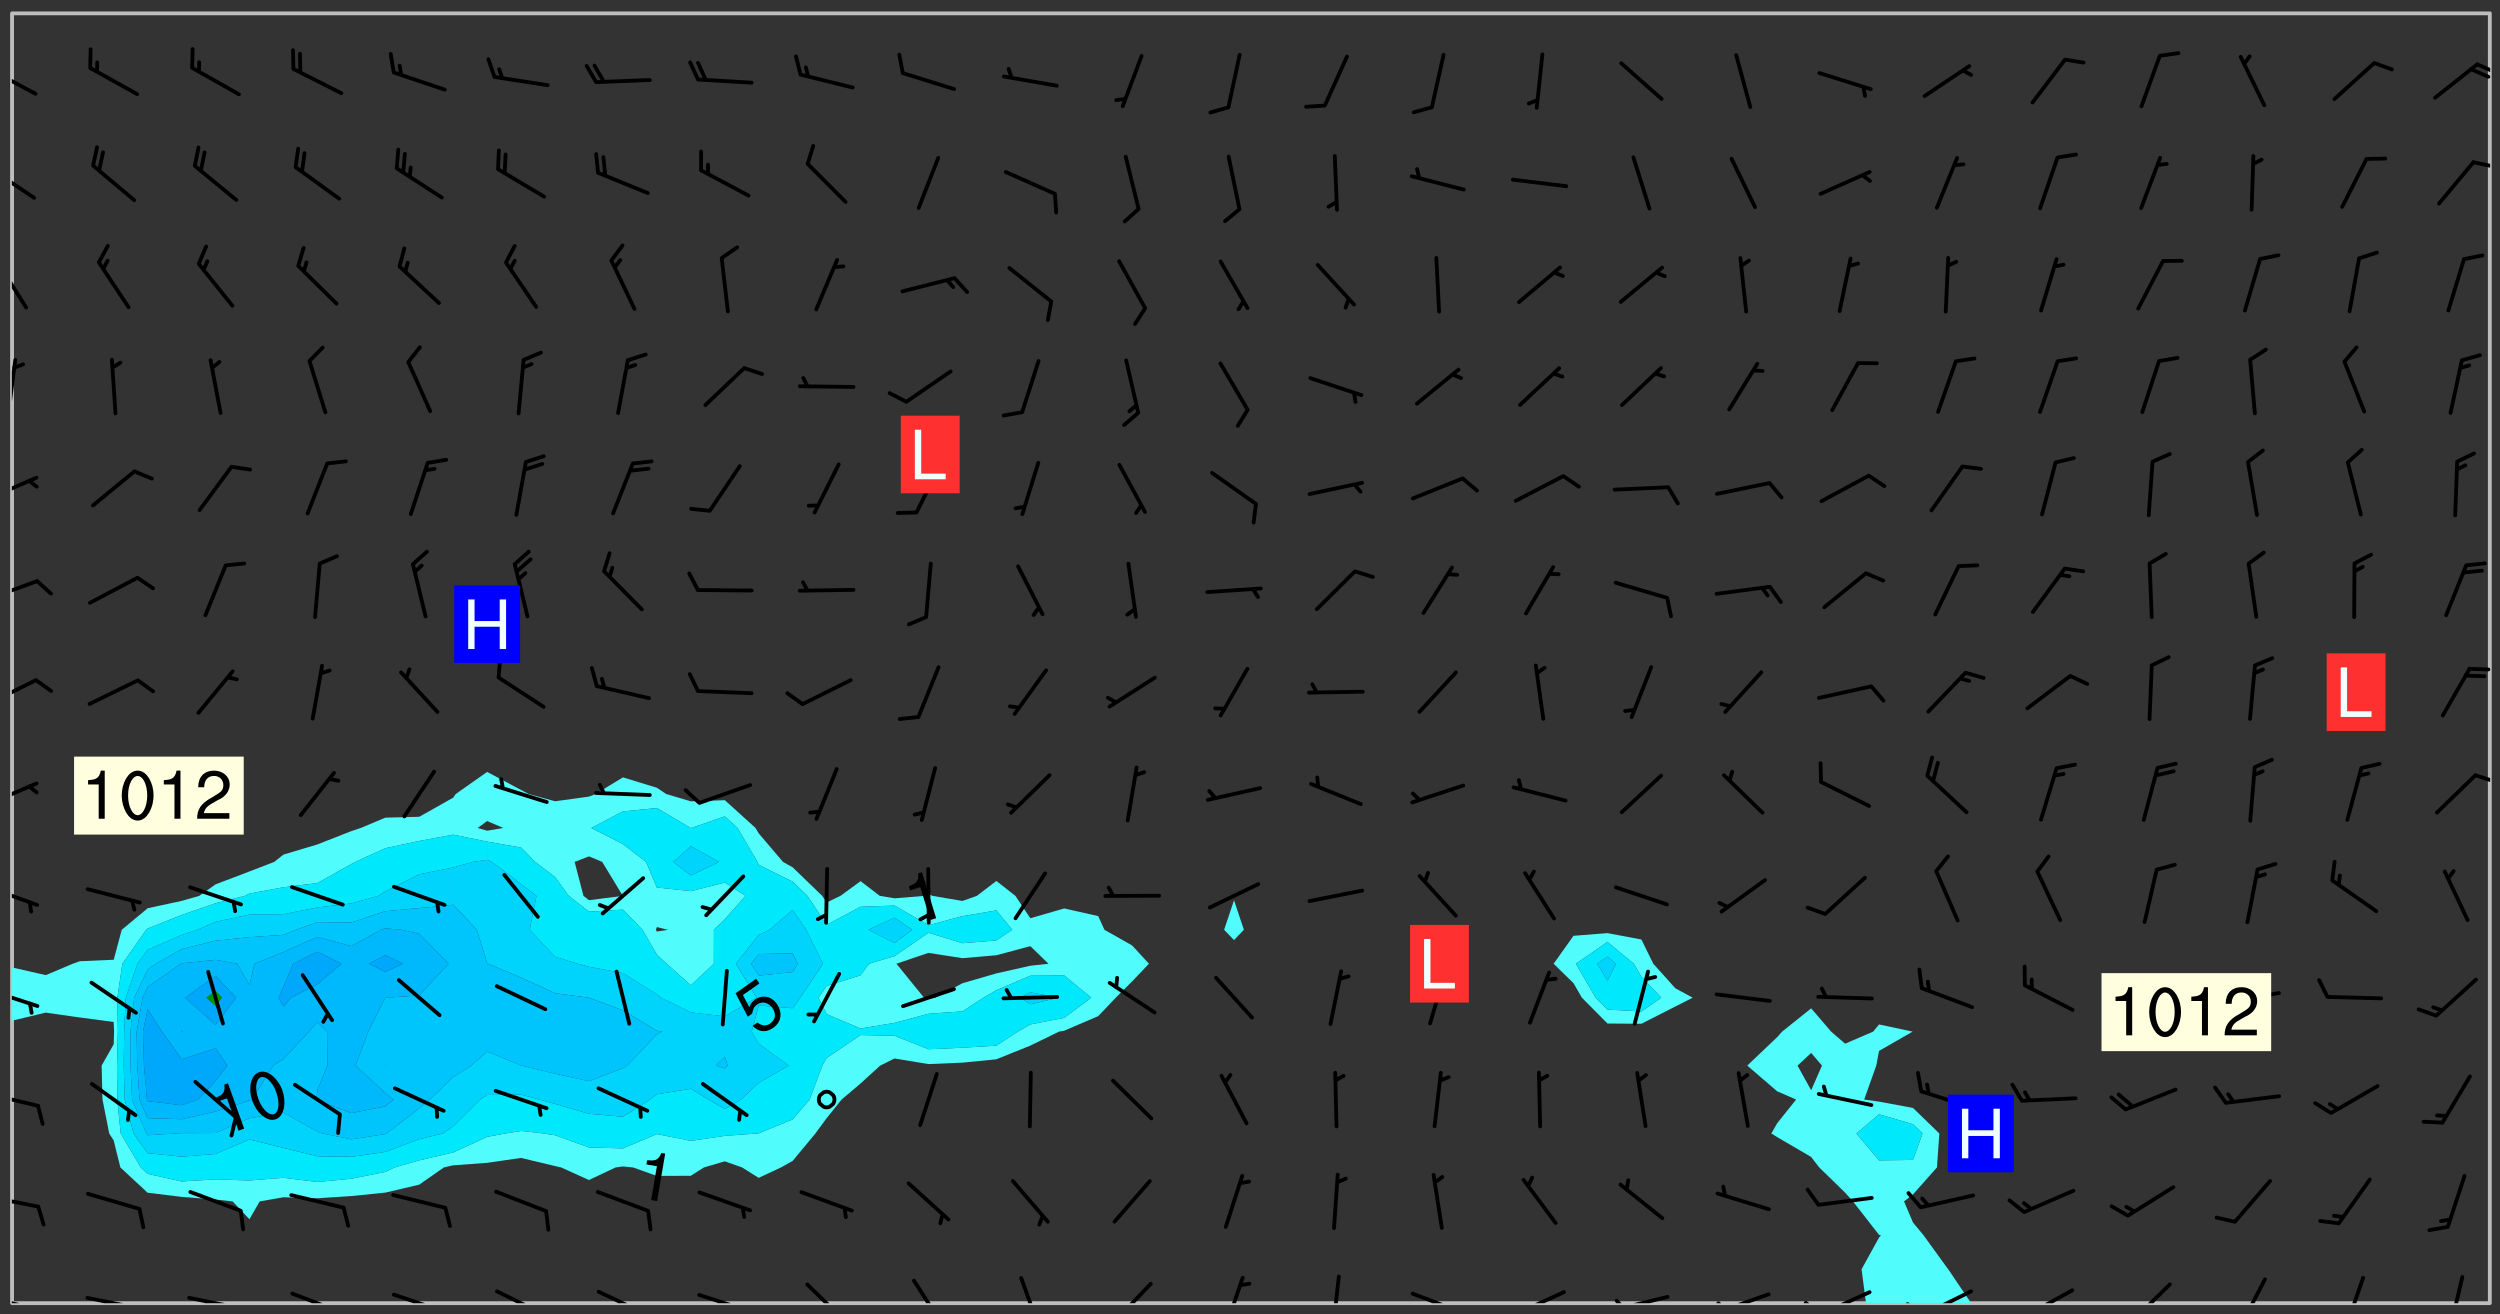 <svg xmlns="http://www.w3.org/2000/svg" role="img" xmlns:xlink="http://www.w3.org/1999/xlink" viewBox="142.45 309.95 326.84 171.84"><rect x="142.45" y="309.95" width="326.84" height="171.84" fill="#333333" stroke="none"/><defs><clipPath id="a"><path d="M144 443h1v37.328h-1zm0 0"/></clipPath><clipPath id="b"><path d="M144 311.672h1V437h-1zm0 0"/></clipPath><clipPath id="c"><path d="M144 311.672h324v168.656H144zm0 0"/></clipPath><clipPath id="d"><path d="M370 441h31v39.328h-31zm0 0"/></clipPath><clipPath id="e"><path d="M467 311.672h1v168.656h-1zm0 0"/></clipPath><clipPath id="f"><path d="M144 479h4v1.328h-4zm0 0"/></clipPath><clipPath id="g"><path d="M147 480h2v.328h-2zm0 0"/></clipPath><clipPath id="h"><path d="M146 480h1v.328h-1zm0 0"/></clipPath><clipPath id="i"><path d="M153 479h9v1.328h-9zm0 0"/></clipPath><clipPath id="j"><path d="M160 480h2v.328h-2zm0 0"/></clipPath><clipPath id="k"><path d="M159 480h2v.328h-2zm0 0"/></clipPath><clipPath id="l"><path d="M166 479h9v1.328h-9zm0 0"/></clipPath><clipPath id="m"><path d="M173 480h3v.328h-3zm0 0"/></clipPath><clipPath id="n"><path d="M172 480h2v.328h-2zm0 0"/></clipPath><clipPath id="o"><path d="M180 478h8v2.328h-8zm0 0"/></clipPath><clipPath id="p"><path d="M186 480h1v.328h-1zm0 0"/></clipPath><clipPath id="q"><path d="M193 478h8v2.328h-8zm0 0"/></clipPath><clipPath id="r"><path d="M207 478h7v2.328h-7zm0 0"/></clipPath><clipPath id="s"><path d="M220 478h8v2.328h-8zm0 0"/></clipPath><clipPath id="t"><path d="M233 478h8v2.328h-8zm0 0"/></clipPath><clipPath id="u"><path d="M247 477h7v3.328h-7zm0 0"/></clipPath><clipPath id="v"><path d="M261 477h5v3.328h-5zm0 0"/></clipPath><clipPath id="w"><path d="M275 476h4v4.328h-4zm0 0"/></clipPath><clipPath id="x"><path d="M287 477h7v3.328h-7zm0 0"/></clipPath><clipPath id="y"><path d="M302 476h4v4.328h-4zm0 0"/></clipPath><clipPath id="z"><path d="M316 476h2v4.328h-2zm0 0"/></clipPath><clipPath id="A"><path d="M326 478h8v2.328h-8zm0 0"/></clipPath><clipPath id="B"><path d="M340 478h8v2.328h-8zm0 0"/></clipPath><clipPath id="C"><path d="M353 479h8v1.328h-8zm0 0"/></clipPath><clipPath id="D"><path d="M353 479h2v1.328h-2zm0 0"/></clipPath><clipPath id="E"><path d="M366 478h8v2.328h-8zm0 0"/></clipPath><clipPath id="F"><path d="M366 480h3v.328h-3zm0 0"/></clipPath><clipPath id="G"><path d="M380 478h8v2.328h-8zm0 0"/></clipPath><clipPath id="H"><path d="M378 480h3v.328h-3zm0 0"/></clipPath><clipPath id="I"><path d="M393 478h8v2.328h-8zm0 0"/></clipPath><clipPath id="J"><path d="M391 480h4v.328h-4zm0 0"/></clipPath><clipPath id="K"><path d="M406 478h8v2.328h-8zm0 0"/></clipPath><clipPath id="L"><path d="M404 480h4v.328h-4zm0 0"/></clipPath><clipPath id="M"><path d="M406 480h3v.328h-3zm0 0"/></clipPath><clipPath id="N"><path d="M420 477h7v3.328h-7zm0 0"/></clipPath><clipPath id="O"><path d="M435 476h4v4.328h-4zm0 0"/></clipPath><clipPath id="P"><path d="M448 476h4v4.328h-4zm0 0"/></clipPath><clipPath id="Q"><path d="M462 476h3v4.328h-3zm0 0"/></clipPath><clipPath id="R"><path d="M144 466h4v2h-4zm0 0"/></clipPath><clipPath id="S"><path d="M144 452h4v3h-4zm0 0"/></clipPath><clipPath id="T"><path d="M144 439h4v3h-4zm0 0"/></clipPath><clipPath id="U"><path d="M144 425h4v4h-4zm0 0"/></clipPath><clipPath id="V"><path d="M144 412h4v4h-4zm0 0"/></clipPath><clipPath id="W"><path d="M465 411h3v2h-3zm0 0"/></clipPath><clipPath id="X"><path d="M144 398h4v5h-4zm0 0"/></clipPath><clipPath id="Y"><path d="M465 397h3v1h-3zm0 0"/></clipPath><clipPath id="Z"><path d="M144 385h4v4h-4zm0 0"/></clipPath><clipPath id="aa"><path d="M144 372h4v4h-4zm0 0"/></clipPath><clipPath id="ab"><path d="M144 356h1v9h-1zm0 0"/></clipPath><clipPath id="ac"><path d="M144 343h3v8h-3zm0 0"/></clipPath><clipPath id="ad"><path d="M144 331h4v6h-4zm0 0"/></clipPath><clipPath id="ae"><path d="M465 330h3v2h-3zm0 0"/></clipPath><clipPath id="af"><path d="M144 318h4v5h-4zm0 0"/></clipPath><clipPath id="ag"><path d="M466 318h2v2h-2zm0 0"/></clipPath><clipPath id="ah"><path d="M465 318h3v3h-3zm0 0"/></clipPath><g id="ai" clip-path="url(#clip1)"><path fill="#fff" fill-opacity="0" fill-rule="evenodd" d="M0 0h1000v1000H0zm0 0"/><path fill="#d3d3d3" fill-opacity="0" fill-rule="evenodd" d="M162.152 355.867l-.234.293.059.234.117.172.176.234.293.348.113.059.117-.172.059-.234.176-.176.465-.176h.699l.234.293.289.816.059.176.176.23.352.234.699.699.172.176.234.348.234.41.289.582.41.465.23.234.234.176.117.23.176.293.172 1.164v.234l.059.289.059.117.117.117.348.41.117.172.176.176.176.234.117.172.172.352.059.234.234.406.234-.059-.176.176-.059.93h-.582l-.234-.113-.348.113-.117.117-.059.293-.059.176-.117.172-.465.293-.059.234-.059.113v.645l.059.172v.41l.059.059v.406l.059.406.117.176.059.059.23.641-.059.293v.699l-.059.582v.234l-.059.23-.055.352v1.922l.055.117h.426l-.367.117-.023.352.891 1.168 1.742.539 1.34.359v.539l.09.809.535.715 1.52.27.891-.086.09 1.164.535.18 1.16-.18 2.055-.984 1.16-.363 1.879-.176 1.695-.18-.18.719-1.516.086-1.25.09-.805.27-1.074.809.27.719.535.898-.18.625-.266.809.266 1.078.625.898.805.18 1.25-.18-.266.723.098.504.055.293v.172l.059.293v.406l.176.117.352.117h.406l.293-.176.113-.117.059-.117.117-.23.059-.176.352-.465.23-.176.176-.059.176.059.059.176.117.988.055.469.059.172.117.234.176.059.816.059h.289l.117.234.059.406.059.352v1.105l.117.293.117.348.289.699.176.352.582.754.352.176.172.059.469.234.641.465.348.234.293.176.293.055.23.062.816.348.293.176.113.172.352.352.117.176.523.641v.289l.059.352v.348l.059.352.059.289.117.059.172.059h.176l.582.234.176.117.176.289.176.234.113.234.293.23.117.117v.41l.059.055.289.234.234.117.059.117.117.172.059.117.23.234.059.176.234.059.117.059-.117.113-.059.117v.117l-.117.293-.117.289v.582l.176.117.117.059.059.117.117.117.113.059.176.348.059.352.059.406v.176l-.059.176-.117.699v.172l.117.176.293.293h.406l.176.117.117.172.117.293v.234h-.527l-.23-.234h-.234l-.176.059-.059.699.059.348.117.176.176.41.117.23.289.469.176.055h.523l.234.059.758.641.059.293v.234l.059.059.23.348v.352l-.117.172v.293l.293.289.293.176.172.059.293.176.293.117.582.406.289.234.293.176.219.16.016.012.23.176.641.523.176.234.117.176.176.176.113.172v.641l.117.176.469.117.582.117.234.059.23.113.293.117.113.059.586.352.289.172.176.062.176.055.176.059.699.352.289.176.234.055.289.176.234.117.641.406.293.117.172.059.234.059.41.059.23.059.234.117.059.172-.41.176.469.059.059.293.113.234.176.055.234.059.176.059.406.117.641.234.117.172.059.234v.176l-.059.117-.059.406.234.234.117.059.348.117.641.23.176.117.289.117.176.176.234.465.582 1.105.176.176.348.176.176.117.352.117 1.047.523.234.059.465.113.293.059.465.176.758.582.234.234.348.465.176.176.289.234.816.699.293.176.289.289.293.176.293.289.695.641.176.176.293.234.289.234.469.289.641.582.348.234.234.293.348.348.352.465.934.992.348.406.117.176.234.059.113.117.645.176.23.113.234.059.293.176.23.117.934.699.406.406.234.176.406.176.234.117.816.348.348.234.234.117.293.289.23.117.758.352.352.172.23.059.293.117.234.059.871.176h.816l.469.23.172.059.875.699.465.117.293.059.176.059.23.059.469.059.348.059.352.059.406.059h.293l.172.059v.23l.176.176h.293l.348.059.352.059.699.117h.641l.465-.234.293-.176.172-.117.41-.172.289-.176.934-.465.469-.293.523-.293.465-.172.465-.176 1.051-.465.289-.117.41-.117.289-.117.527-.176 1.516-.699.582-.348.289-.059.293-.059.348-.117.875-.23.352-.117h.113l.234-.059.875-.234.234-.059h.812l.352-.059.816-.117.172-.059.352-.055.293-.059.23-.059.816-.176.176-.059h.348l.234-.059.465-.117.758-.172.234-.059h.348l.41-.117.289-.059 1.285-.059h.289l.41-.059.23-.059h.176l.875-.117h.406l.41-.117h.348l.352-.113.871-.059h1.75l1.047.289.41.117.289.117.352.117.289.117 1.051.172.289.059h.293l.293.059.172.059.41.059.172.059.117.059h.117l.117.059.352.059h.113l.41.066 1.922.395 1.926.395 1.52.449 1.695.719 2.145.805 1.605-.719 1.43-.805 1.16-1.078 1.25-.449 3.035-.719 1.875-.359 2.145-1.348 2.234-1.254 2.5-1.258 1.695-.449 1.785-.18 1.16-.27.625.539 1.34-.27.715-.988.984-1.344.445-.18.805-.359 1.875-.539 1.785-.449 1.25-.27 1.16-.09 1.699-.09 1.961-.27 1.25-.09h.539l.625-.09h.891l2.145-.18 2.41-.18 2.59-.09 1.695.18 1.609.09 1.43.359 1.16.719 1.875.988 1.16 1.527.266.715.629.09.355.898.535.539.535 1.527 1.074.359h.535l-.805.535.09 1.707.715 2.695.891.805.895.988.715 1.258 1.785.539 1.52-.18.355 1.344 1.609-.805.98-.539.27.27.316-.215.219-.145.801.449.449-.359h.355l.535-.27.539-.719.535-.27.625-.988 1.16.449.84.371 1.395.617 1.695-.18h1.605l1.785.09.18-1.707.535-1.344.805.27.492.848.402.406-.09.539v.359l.715.449.711-.27h1.43l.359.988.445 1.258.715 1.344 1.25.629 1.695.629.715-.18.18-.539.98-.09.449.359.086 1.258-.266.629-.535.18v.539l.715.984.266.539.984.988.801 1.078-.266.359-.09.898-.625 2.332-.355 2.066-.09 1.793-.18.719-.09.539v1.438l-.98 1.883-.359 1.707-.535.898-.805 1.168-.266.539 2.055 1.254.086.359-.355.539-.09-.18v.809l.09 1.438-.445.715-1.074.094-.266.715.535.898.805.719 1.16.809 1.34.27.445.359-.355.449-1.789-.09-1.25-.449-.715-.719-.625-.09-.176 3.59-.188 1.309h89.359V311.703h-55.27v49.082l.762.125 3.289.543 2.023 2.836v2.754l2.352.332 2.348.332h4.051l-1.379 4.16-2.023.707-2.023.703-.543.344-2.594 1.617-.188.117-2.023-2.078-.73-2.742-2.672-2.078-1.375-3.5-.066-.082-1.957-2.672 2.75-1.418v-49.082H294.422v91.414l.117.031.133.012.074.074.105.047.09.059.086.059.09.059.297.297.059.09.031.117.027.117.016.137-.031.117-.059.09-.059.086-.043.105-.047.102-.027.121v.145l.176.27.148.148.074.086.074.074.043.105.062.09.059.086.043.105.059.09.047.102.043.105.059.086.117.18.074.074.062.086.059.09.043.105.059.09.059.086.062.09.059.09.043.102.117.18.074.074.059.086.074.074.09.059.105.047h.148l.133-.016.133.016.102-.047.074-.074.047-.102-.016-.133v-.148l-.047-.105-.027-.117-.047-.102-.027-.121-.043-.102-.062-.09-.043-.102-.043-.105-.031-.117-.016-.133-.012-.137.086-.059.059-.086.121-.031.043.105.016.133v.117l.059.102.059.09.09.059.148.148.059.09.043.105-.012.102.086.059.105.047.086.059.09.059.074.074-.117.027-.105.047-.086.059-.074.074-.059.09-.062.086-.027.121-.047.102-.043.105-.031.117-.012.133-.016.133v.148l.027.117.047.105.043.102.059.09.074.074.09.059.074.074.09.059.059.09.043.105.047.102.117.031.133.016h.148l.117-.031.105.043.043.105.047.102.027.121L299.5 410l.027.117.031.121.027.117.105.043.102.047.133-.016.148.148.062.086.074.074.07.074.09.062.105.043.102.043.117.031.137.016.117-.031.074-.074.027-.117-.012-.133-.031-.121-.027-.117.043-.105h.117l.09.062.117.027h.148l.133.016h.148l.133.016.133-.016h.148l.133-.016.133-.012.137.012.117-.027.133-.016.191-.059-.059.176-.016.133-.027.121-.016.133-.059.086-.133.016-.105.047-.105.043-.117.031-.117.027-.266.031h-.148l-.133.016-.074.074.059.086.148.148.117.18.074.07.09.062.09.059.086.059.09.059.102.043.105.062.105.043.086.059.105.047.102.043.18.117.059.09-.043.102-.047.105.016.133.223.223.059.09.043.102.031.121.043.102.016.133.031.117.012.137.031.117.148.148.102.043.105.043.117.031.133.016.137.016h.117l.117-.031.09-.059.043-.105.047-.102.043-.105.031-.117.012-.133v-.148l-.012-.133-.016-.133-.031-.117-.043-.105-.047-.105-.043-.102-.043-.105-.016-.133.016-.133.027-.117.031-.117.027-.121.047-.102.09-.059.086-.062.074-.074.09-.059.223-.223.059-.086.074-.074.117-.18.059-.086v-.148l-.074-.074-.102-.047-.105-.043-.102-.043-.059-.09-.047-.105-.027-.117.09-.059.117-.031.102-.043.18-.117.148-.148.012-.133-.012-.105-.09-.059-.133.016h-.148l-.133.016-.133-.016-.121-.031-.086-.059-.074-.074-.059-.09-.062-.086-.117-.18-.059-.086.031-.121.086-.059.121-.031.059-.086v-.121l-.031-.117-.059-.09-.059-.086-.047-.105-.027-.117-.016-.133.059-.09.074-.074.09-.059.117-.18.074-.074.059-.086.148-.148.121-.031.133-.016.133.016.074.074.043.105.016.133-.031.117-.117.031-.133.012-.148.148-.043.105-.047.102-.027.121-.031.117v.148l.031.117.043.105.059.09.074.07.074.074.117.031.121.027.117-.027.133-.016h.117l.09.059.074.074.047.105.059.086.102.047.133.016.105.043.086.059-.012.105-.074.074-.18.117-.059.09-.09.059-.07.074-.074.074-.062.09-.027.117-.016.133.016.133-.016.133v.148l.016.133.027.117.031.121.074.074.09.059.086.059.09.059.117.031v.086l-.102.047-.09.059-.266.031-.117.027h-.148l-.105.043-.102.047-.059.09-.062.234-.012.133-.031.121-.016.133v.293l-.012.133.012.137.016.133.133.016.133.012.121.031.086.059.074.074.047.105.043.102.016.133v.445l-.016.133v.445l.031.266.027.117.016.133.031.117.086.211.031.266v.148l-.031.117-.027.117-.031.121-.027.117-.031.117-.031.121-.012.133-.016.133.09.059.117-.031.102.016.047.105-.031.266v.441l-.043.105-.047.105-.043.102-.043.105-.059.086-.031.121-.043.117-.031.117-.016.133.016.133.059.09.105.047.086.059.059.086-.012.137-.031.117-.043.102v.445l-.016.133v.148l-.031.117-.043.105-.027.117-.047.105-.043.102-.031.121-.027.117-.031.133-.031.117-.027.117-.043.105-.031.117-.031.121-.012.133-.016.133v.297l.027.117v.148l.047.398.027.117.059.09.121.031h.148l.133-.016.059.09v.117l-.059.09-.09.059-.102.043-.105.047-.09.059-.086.059-.137.016-.117-.031-.133-.016-.102.047-.062.086-.012.137-.016.133-.031.117-.027.117-.016.133-.031.121v.297l.016.133.031.117v.148l.012.133v.148l-.027.117-.047.102-.027.121-.031.117-.059.09-.074.074-.102.043-.105.047-.117.027-.121.031-.102-.047.059-.086.105-.047.027-.117.031-.117.027-.121.031-.117v-.148l.016-.133-.031-.117-.043-.105-.105.016-.074.074-.102.043-.09.062-.074.074-.043.102-.016.133-.031.117L304.25 426l-.031.117-.027.117-.031.121-.027.117-.031.117-.043.105-.09.059h-.09l-.117-.031-.031-.086.016-.137-.031-.117v-.148l-.012-.133v-.148l-.062-.234-.027-.121-.043-.102-.047-.105-.059-.086-.059-.09-.043-.105-.062-.086-.148-.148-.07-.074-.105-.047-.105-.043-.102-.043-.297-.297-.09-.074-.086-.059-.105-.043-.09-.062-.086-.059-.105-.043-.09-.059-.086-.062-.074-.07-.105-.047-.086-.059-.105-.043-.09-.062-.102-.043-.105-.043-.086-.059-.105-.047-.105-.043-.102-.047-.09-.059-.102-.043-.105-.043-.09-.062-.117-.027-.133-.016-.133.016H299.75l-.133.016-.117-.031-.09-.059-.074-.074-.09-.059-.102-.047h-.148l-.121-.027-.102-.043-.074-.074-.117-.18-.09-.059-.102-.043-.09-.062-.105-.043-.09-.059-.086-.059-.105-.047-.059-.086-.059-.09-.043-.105-.047-.102-.074-.074-.086-.059-.074-.074-.09-.059-.223-.223-.043-.105-.031-.266.105-.043h.145l.105.043.074.074.09.059.086.059.105.047.09.059.148.148.07.074.148.148.062.086.074.074.086.059.074.074.09.062.09.059.086.059.27.176.102.047.105.043.102.043.047-.074.059-.086.074-.074.07-.074.105.043.074.074.059.09.043.102.047.105.043.105.121.027.117-.027.074-.09.043-.105.059-.09.074-.074.105-.043.117-.027.133.012.09.059.148.148.059.09.043.105.047.102.043.105.043.102.105.047.105.043.133.016.086-.059.059-.09.074-.074.105-.043.117.027.105.047.102.043.105.043.102.047.18.117v.117l-.016.133.016.133.016.137.059.086.102.047.121.027.117.031h.148l.117-.031.059-.09.18-.117.059-.09.074-.074.059-.086.117-.18.18-.117.117.031.09.059.043.074-.016.133v.117l.09.059h.148l.133-.016.133-.012.266-.031.105-.043.117-.031.121-.027.074-.074.07-.074.062-.09-.016-.105-.047-.102-.102-.043-.105-.016-.117.027-.266.031h-.148l-.074-.074-.09-.059-.117-.031-.117-.027-.133-.016h-.148l-.133.016h-.297l-.105-.047-.148-.148-.043-.102-.059-.09.223-.223.086-.059.105-.043.117-.031.133-.016.133.016.137.016.102.043.133-.012.09-.062.102-.043.062-.09-.047-.102-.09-.059-.117-.031-.102-.043-.059-.09-.062-.09v-.117l.016-.133.105-.047.074-.07v-.121l-.09-.059-.031-.117.09-.059.074-.074.043-.105.059-.09.047-.102.016-.133v-.148l-.047-.105-.043-.102-.09-.059-.133-.016-.102-.043-.137-.016-.117-.031h-.445l-.133-.016-.133-.012-.133-.016-.117-.031h-.148l-.133-.016-.133-.012-.266-.031-.121-.043-.086-.059-.074-.074v-.148l.012-.133.105-.047.102-.043.133-.016h.152l.133-.016h.293l.121.031.102.043.09.059.234.062.121-.047.09-.059.102-.043.133-.016.105.043.102.047.133.012.121-.027h.145l.121-.031.117-.027.105-.047.074-.074.086-.059.148-.148.059-.086.047-.105.027-.117.016-.105-.102-.043-.09-.059-.117-.031-.105-.043-.09-.062-.074-.086-.074-.074-.102-.043-.105-.047-.102-.043-.059-.09-.047-.102-.086-.211-.062-.086-.059-.09-.074-.074-.086-.059h-.27l-.117.031-.09.059-.102.043-.133.016-.105-.016-.027-.117-.062-.09-.117-.031-.102-.043-.148-.148-.031-.117-.016-.105.074-.074.18-.117.117-.027.117-.031.137.016.102.043.105.043.102.047.105.043.117.031.133.016.117.027.133.016.105-.016.09-.059-.074-.074-.105-.043-.074-.074-.074-.09-.148-.148-.086-.059-.09-.059-.074-.074-.09-.059-.102-.047-.121-.027-.102-.047-.105-.043-.117-.031-.102-.043-.121-.031h-.148l-.117.031-.105.043-.086.062-.18.117-.086.059-.09.059-.105.047-.086.059-.105.043-.102.043-.105.047-.074.074-.059.09-.059.086-.047.105-.059.086-.074.074-.133-.012-.117-.031h-.117l-.074.074-.09.059-.074.074-.09.059-.086.059-.105.047-.102.043-.137.016-.102-.043-.148-.148-.105-.047h-.086l-.105.047-.102.043-.121.031-.117-.031-.074-.074v-.117l.031-.121.074-.07.059-.09.074-.074.117-.031.105-.043h.293l.133-.016.137-.016.102-.043.09-.059.102-.047.09-.059.133-.012.09.059.133.012.09-.059.086-.059.105-.043.09-.059.086-.062.09-.059.148-.148.059-.086.059-.09.105-.043.133-.016.117.027.121.031.059-.059.059-.09.031-.266.027-.117.105.012.133.016.102-.043.09-.059.059-.09.074-.074.059-.09.047-.102.012-.133-.012-.133-.047-.105-.148-.148-.059-.09-.059-.086-.043-.105v-.445l.016-.133v-.148l.012-.133-.059-.059-.09.059-.102-.043-.18-.117-.086-.059-.062-.09-.059-.09-.074-.074-.086-.059-.121.031-.102.012-.105.047-.086.059-.105.043-.148.148-.09.059-.086.059-.09.062-.105.043-.133.016v-.121l.105-.043.117-.031.074-.07.043-.105v-.148l-.027-.117-.148-.148-.133-.016h-.148l-.117.031-.105.043-.102.043-.09.062-.117.027-.074-.074.012-.133-.043-.102-.043-.105-.09-.059-.117.027-.121.031-.117.031-.102.043-.121.031-.102.043-.105.043-.09.059-.102.016v-.117l.016-.133-.059-.09-.074.043-.148.148-.059.09-.074.074-.047.105-.043.102-.074.074-.059.09-.074.074-.059.086-.074.074-.09.062-.074.07-.074.074-.102.016-.133.016-.105-.043v-.121l.148-.148.043-.102.059-.09.047-.102.043-.105.059-.09.031-.117.043-.102.031-.121.027-.117.047-.105.043-.102.043-.105.074-.07.09-.062.09-.059.102-.043h.297l.266-.031.105-.043-.074-.074-.117-.031-.105-.043-.09-.059-.102-.047-.09-.059-.102-.043-.105-.043-.09-.062-.086-.059-.105-.043-.102-.043-.121-.031-.117-.031-.102-.043L297.5 410.25l-.102-.043-.09-.059-.043-.105-.016-.133.102-.043.133-.016.137.016.133-.016.102-.043.059-.09.016-.105-.09-.059-.074-.074-.102-.043-.09-.059-.148-.148-.043-.105-.016-.133v-.293l-.059-.09-.09-.059-.074-.074-.043-.105-.031-.117-.059-.09-.074-.074-.117-.027-.074-.074-.09-.059-.09-.062-.086-.059-.074-.074-.059-.086-.047-.105-.086-.059-.148-.148-.195-.059-.133.016-.102.043-.074.074-.047.102-.043.105-.059.09-.059.086-.297.297-.09.059h-.086l-.062-.086-.043-.105.031-.117.059-.09.027-.117-.012-.133-.09-.062-.105.047-.117.027-.117.031-.27.176-.102.047-.117.027-.105.047-.09.059-.102.043-.059-.086-.047-.105.016-.133.047-.105.07-.074.074-.07.059-.09v-.148l-.043-.105h-.238l-.102.047-.031.117-.027.117-.031.121-.074.043-.133.016-.074-.047-.043-.102-.043-.105-.047-.102-.043-.105-.121.031-.102.043-.133.016-.117.031-.105.043-.09.059-.102.047-.121.027-.133.016-.102-.043-.059-.09-.047-.105-.043-.102-.043-.105v-.117l.059-.09.086-.059.18-.117.102-.047.105-.043.105-.059.102-.043.09-.062.102-.043.105-.059.102-.047.09-.059.105-.043.102-.043.09-.062.102-.043.137-.016.117.031.102.043.121.031.102.043.105.047.102.043.105.043.102.047.105.043.102.043.105.047.086.059.105.043.117.031.105.043.102.047.09.059.105.043.102.043.105.047.117.027.102.047.121.027h.148l.086-.059.016-.102.059-.09-.027-.117-.074-.074-.117-.18-.074-.074-.09-.074-.18-.117-.086-.059-.105-.043-.102-.047-.27-.176-.059-.09-.074-.074-.059-.09-.043-.102-.031-.117-.016-.137v-.562l-.012-.133-.016-.133-.031-.117-.016-.133-.012-.133-.031-.121-.223-.223-.059-.086-.016-.105.031-.117.133-.016v-91.414H172.992v1.453l-.059.234-.352 1.051-.172.523-.117.348-.176.41-.117.172-.234.293-.23.059h-.352l-.117.059-.23.406v.293l.117.176.23.23.117.234.641.758.293.465.176.234.23.352.234.348.641.816.176.465.172.41.117.695.176.469.117 1.398.059.465v.875l.117 1.047v4.781l-.059.465-.352 1.281-.176.523-.113.41-.352.93L172.934 336l-.234.582-.117.176-.172.348-.176.406-.352.816-.059.293-.113.293-.117.289-.059.176-.117.875-.059.406-.059.117-.059.176-.059.172-.23.527-.117.172v.234l-.117.234-.059.172-.176.586v.289l-.059.176v.293l-.059.113-.059.527v.172l-.055.234v2.621l-.176.816-.117.176-.176.234-.117.172-.113.234-.586.934-.23.289-.293.465-.176.234-.289.352-.352.699-.113.23-.176.41-.176.23-.406.527-.816.699-.293.172-.289.234-.176.117-.176.176-.523.406-.527.176-.172.176-.234.055-.641.176h-.758m12.211 31.023l-1.074.449.359.895 1.25-.715.445-.539-.98-.09"/><path fill="#d3d3d3" fill-opacity="0" fill-rule="evenodd" d="M201.508 416.598h-.895l.449.629.98.359.805-.09.445-.988-.176.09-.715-.355-.895.355m154.621 59.07l-.059-.523v-.293l.113-.293.059-.23.469-.469h.113l.117-.113.117-.059h.176l.234-.059h.348l.234.059.117.059.23.172.059.176.117.582v.293l-.117.176-.172.289-.176.176-.527.523-.23.234-.117.059h-.176l-.117-.059-.406-.293-.176-.117-.117-.059-.059-.113-.055-.117m6.641-10.957l-.059-.172v-1.109l.059-.172.176-.059.172-.059h.176l.234-.059.117.059.059.699-.059.172-.117.176-.117.059-.234.523-.113.059h-.234l-.059-.117m9.613-14.391l-.117-.176v-.699l.293-.875.117-.172.176-.352.113-.23.117-.293.352-.758.117-.23.172-.234h.176l.117-.059h.641l.117.059.234.234.172.113.352.293.117.117.113.176v.113l.117.059.117.117v.699l-.059.176v.23l-.059.176-.348 1.051-.117.23-.117.234-.117.059-.23.234-.641.289h-.875l-.41-.117-.641-.465"/><path fill="none" stroke="#bebebe" stroke-linecap="round" stroke-linejoin="round" stroke-miterlimit="10" stroke-width=".5" d="M467.957 311.695H144.027v168.625h323.93v-168.625"/><g clip-path="url(#a)"><path fill="#fff" fill-opacity="0" fill-rule="evenodd" d="M144 475.891v4.438h.004H144v-36.934 32.496"/></g><g clip-path="url(#b)"><path fill="#fff" fill-opacity="0" fill-rule="evenodd" d="M144 435.945v.48-124.754h.004H144V435.945"/></g><path fill="#50fcfc" fill-rule="evenodd" d="M144 436.426v6.969h.004v-6.969H144"/><g clip-path="url(#c)"><path fill="#fff" fill-opacity="0" fill-rule="evenodd" d="M144.004 480.328v-36.934l4.434-1.059 4.438.637 4.441.582.055 1.266-.055 1.656-1.574 2.785.113 4.438.879 4.438.582.914.875 3.523 3.562 3.309 4.438.543 4.438.344 2.234.246 2.203 2.328 1.344-2.328 3.098-.539 4.438.129 4.438-.289 4.438-.449 4.441-1.043 3.23-2.25 1.207-.277 4.438-.324 4.438-.641 4.441 1.059.801.184 3.637 1.645 3.48-1.645.957-.133 1.328.133 3.109 1.109 4.438-.02 1.719-1.09 2.723-.801 2.266.801 2.172 1.363 2.914-1.363 1.523-.852 2.973-3.586 1.465-1.996 1.961-2.441 2.477-2.102 2.566-2.336 1.875-.934 4.438.734 4.438-.188 4.438-.438 4.441-1.789 3.75-1.828.688-.121 4.438-1.902 2.293-2.414 2.145-2.133 2.195-2.305-2.195-2.391-3.621-2.047-.816-1.789-4.438-1.004L277.152 430l-1.957-2.93-2.484-1.949-2.562 1.949-1.875.668-3.934-.668-.504-.289-.504.289-3.934.32-1.93-.32-2.512-1.922-2.637 1.922-1.801.871-.578-.871-3.859-3.727-1.273-.715-3.164-3.723-.426-.715-4.012-3.629-4.441.152-3.227-.961-1.211-.816-4.438-1.359-3.578 2.176-.859.336-4.438.613-3.441-.949-1-.527-4.438-2.363-4.109 2.891-.328.477-4.438 2.5-4.441.113-3.203 1.348-1.234.41-4.438 1.742-4.438 1.332-1.207.953-3.234 1.246-4.438 1.691-2.125 1.504-2.312.66-4.438.957-3.391 2.82-1.047 3.914-4.441.195-.918.328-3.52 1.488-4.434-1.008V311.672h159.777v115.973l-1.293 3.863 1.293 1.344 1.289-1.344-1.289-3.863V311.672h48.82V431.941l-4.438.352-2.598 3.652 2.598 2.539 1.094 1.898 3.344 3.375 4.441.031 4.438-2.254 2.266-1.152-2.266-1.227-2.887-3.211-1.551-3.168-4.441-.836V311.672h115.395v168.656h-67.84l-2.996-4.438-.176-.223-3.047-4.215-1.391-1.676-1.172-2.762 1.172-.914 3.133-3.527.312-4.438-3.445-3.34-4.438-.824-1.945-.273 1.582-4.438.363-1.922 4.391-2.52-4.391-.938-.773.938-3.664 1.578-1.824-1.578-2.613-3.043-3.797 3.043-.645.719-3.914 3.723 3.914 3.367 2.473 1.07-2.473 3.094-.77 1.344.77.477 4.441 2.594 1.051 1.367 3.387 3.297 1.023 1.145 3.414 4.379.25.059-.25.277-2.289 4.16.586 4.438H144.004"/></g><path fill="#50fcfc" fill-rule="evenodd" d="M148.438 442.336l-4.434 1.059v-6.969l4.434 1.008 3.52-1.488.918-.328 4.441-.195 1.047-3.914 3.391-2.82 4.438-.957 2.312-.66 2.125-1.504 4.438-1.691 3.234-1.246 1.207-.953 4.438-1.332 4.438-1.742 1.234-.41 3.203-1.348 4.441-.113 4.438-2.5.328-.477 4.109-2.891v6.426l-1.234.902 1.234.359 2.113-.359-2.113-.902v-6.426l4.438 2.363 1 .527 3.441.949 4.438-.613v7.816l-1.879.723 1.156 4.441.723.566 4.422-.566-2.699-4.441-1.723-.723v-7.816l.859-.336 3.578-2.176 4.438 1.359v2.645l-4.438.449-4.141 2.16 4.141 2.113 3.02 2.324 1.418 3.355v5.164l-.137.359.137.234 1.441-.234-1.441-.359v-5.164l4.438.469 4.441-1.117 2.719 1.734-2.719 3.055-1.426 1.383-.008 4.438-3.008 2.816-3.148-2.816-1.289-1.188-1.879-3.25-2.559-2.641-4.438.273-2.648-2.07-1.789-2.469-2.602-1.973-1.84-1.871-4.438-.777-4.438-.914-4.438.824-4.441.949-3.918 1.789-.52.277-4.438 2.492-4.438.547-4.441.82-.598.305-3.84.969-4.438 1.531-4.438 1.777-.191.16-3.113 4.438-.656 4.438.066 4.438-.113 4.441.031 4.438.457 4.438 2.617 4.438.902.84 4.438.992 4.438-.27 4.438.145 4.441-.352 4.438.547 4.438-.422 4.438-.895 1.242-.586 3.199-.926 4.438-1.031 4.438-2.039 2.383-.441 2.055-.332 2.941.332 1.5.23 4.438 1.598 4.438.121 4.438-1.871 4.438.887 4.441-.652 4.246-.312.191-.02 4.438-1.824 2.219-2.594 1.66-4.438.559-.988 4.438-3.004 4.441.094 4.438 1.762 4.438-.203 4.438-.266 2.812-1.836 1.629-.941 4.438-.863 3.527-2.633-3.527-2.902-4.438.027-4.441 1.898-1.688.977-2.75 1.785-4.438.32-4.438 1.188-4.441.734-4.438-1.871-1.066-2.156 1.066-1.52 4.438-1.41 1.113-1.508 3.328-1 4.438-3.051 4.438 1.367 4.438-.367 2.082-1.387-2.082-2.535-4.438.75-4.438 1.188-4.438-2.57-4.441.156-4.438 2.363-2.512-3.789-1.926-1.859-4.438-2.191-.168-.391-2.605-4.438-1.664-1.508-4.371 1.508-.07.016-.039-.016-4.398-2.609v-2.645l1.211.816 3.227.961 4.441-.152 4.012 3.629.426.715 3.164 3.723 1.273.715 3.859 3.727.578.871 1.801-.871 2.637-1.922 2.512 1.922 1.93.32 3.934-.32.504-.289.504.289 3.934.668 1.875-.668 2.562-1.949 2.484 1.949L277.152 430v3.648l-4.441 1.188-4.438.383-4.438-.695-4.188 1.422 3.605 4.438.582.141.914-.141 3.523-1.887 4.438-1.289 4.441-1 2.375-.262-2.375-2.297V430l4.438-1.285 4.438 1.004.816 1.789 3.621 2.047 2.195 2.391-2.195 2.305-2.145 2.133-2.293 2.414-4.438 1.902-.688.121-3.75 1.828-4.441 1.789-4.438.438-4.438.188-4.438-.734-1.875.934-2.566 2.336-2.477 2.102-1.961 2.441-1.465 1.996-2.973 3.586-1.523.852-2.914 1.363-2.172-1.363-2.266-.801-2.723.801-1.719 1.09-4.438.02-3.109-1.109-1.328-.133-.957.133-3.48 1.645-3.637-1.645-.801-.184-4.441-1.059-4.438.641-4.438.324-1.207.277-3.23 2.25-4.441 1.043-4.438.449-4.438.289-4.438-.129-3.098.539-1.344 2.328-2.203-2.328-2.234-.246-4.438-.344-4.438-.543-3.562-3.309-.875-3.523-.582-.914-.879-4.438-.113-4.438 1.574-2.785.055-1.656-.055-1.266-4.441-.582-4.438-.637"/><path fill="#00e8fc" fill-rule="evenodd" d="M157.777 453.699l-.031-4.438.113-4.441-.066-4.438.656-4.438 3.113-4.438.191-.16 4.438-1.777 4.438-1.531 3.84-.969.598-.305 4.441-.82 4.438-.547 4.438-2.492.52-.277 3.918-1.789 4.441-.949 4.438-.824 4.438.914v2.379l-1.871.27-2.566.73-4.438.887-4.441 2.242-.918.582-3.52.992-4.438.527-4.438.875-4.441.059-4.438.938-2.395 1.047-2.043.68-4.438 1.934-1.328 1.824-1.535 4.438-.211 4.438-.051 4.441.117 4.438 1.164 4.438 1.844 2.574 4.438.453 4.438-.352 4.438-1.891 4.441 1.105 4.438 1.086 4.438.074 4.438-.641 4.441-1.668 3.105-.742 1.332-.93 3.516-3.508.922-.594 4.438-.043 2.398.637 2.043.57 4.438 1.297 4.438.383 3.539-2.25.898-.688 4.438-.719 2.289 1.406 2.152 1.242 2.133-1.242 2.305-2.191 3.91-2.246-3.91-2.875-.926-1.566.926-3.41 4.438.352.992-1.379 2.98-4.438-2.211-4.438-1.762-2.602-3.012 2.602-1.426.672-2.996 3.766 2.723 4.438-4.164 2.441-4.441-.527-3.926-1.914-.512-.449-4.438-2.766-4.438-.824-1.48-.398-2.957-.91-3.316-3.527.891-4.438-2.016-1.551-3.805-2.891-.633-.27v-2.379l4.438.777 1.84 1.871 2.602 1.973 1.789 2.469 2.648 2.07 4.438-.273 2.559 2.641 1.879 3.25 1.289 1.188 3.148 2.816 3.008-2.816.008-4.438 1.426-1.383v9.926l-.277.332.277.055.09-.055-.09-.332V430.125l2.719-3.055-2.719-1.734-4.441 1.117-4.438-.469-1.418-3.355-3.02-2.324-4.141-2.113 4.141-2.16 4.438-.449 4.398 2.609.039.016v2.363l-2.312 2.059 2.312 1.781 3.68-1.781-3.68-2.059v-2.363l.07-.016 4.371-1.508 1.664 1.508 2.605 4.438.168.391 4.438 2.191 1.926 1.859 2.512 3.789 4.438-2.363 4.441-.156v1.582l-3.438 1.586 3.438 1.719 2.32-1.719-2.32-1.586v-1.582l4.438 2.57 4.438-1.188 4.438-.75 2.082 2.535-2.082 1.387-4.438.367-4.438-1.367-4.438 3.051-3.328 1-1.113 1.508-4.438 1.41-1.066 1.52 1.066 2.156 4.438 1.871 4.441-.734 4.438-1.188 4.438-.32 2.75-1.785 1.688-.977 4.441-1.898v2.172l-1.363.703 1.363.855 3.73-.855-3.73-.703v-2.172l4.438-.027 3.527 2.902-3.527 2.633-4.438.863-1.629.941-2.812 1.836-4.438.266-4.438.203-4.438-1.762-4.441-.094-4.438 3.004-.559.988-1.66 4.438-2.219 2.594-4.438 1.824-.191.02-4.246.312-4.441.652-4.438-.887-4.438 1.871-4.438-.121-4.438-1.598-1.5-.23-2.941-.332-2.055.332-2.383.441-4.438 2.039-4.438 1.031-3.199.926-1.242.586-4.438.895-4.438.422-4.438-.547-4.441.352-4.438-.145-4.438.27-4.438-.992-.902-.84-2.617-4.438-.457-4.438"/><path fill="#00d4fc" fill-rule="evenodd" d="M158.746 453.699l-.117-4.438.051-4.441.211-4.438 1.535-4.438 1.328-1.824 4.438-1.934 2.043-.68 2.395-1.047 4.438-.938 4.441-.059 4.438-.875 4.438-.527 3.52-.992.918-.582 4.441-2.242 4.438-.887v4.871l-4.438.438-4.441.406-4.438 1.48-4.438-.043-2.832.996-1.605.66-4.441.301-4.438.461-4.438 1.109-3.367 1.906-1.07.75-1.766 3.688-.488 4.438.008 4.441.211 4.438 1.867 4.438.168.234 3.629-.234.809-.039 4.438-.02 4.438-1.938 4.441-.734 4.438 2.504.629.227 3.809.766 4.438-.688.195-.078 4.246-3.289 1.383-1.148 3.055-2.93 2.363-1.508 2.074-1.828 4.438 1.812.035.016 4.406 1.062 4.438.977 4.438-1.703.555-.336 3.883-4.098.73-.344-.73-.109-4.438-2.684-4.438-1.633-.059-.012-4.379-.586-4.441-2.035-4.34-1.816-.098-.082-1.348-4.355-3.09-3.277v-4.871l2.566-.73 1.871-.27.633.27 3.805 2.891 2.016 1.551-.891 4.438 3.316 3.527 2.957.91 1.48.398 4.438.824 4.438 2.766.512.449 3.926 1.914 4.441.527v5.27l-1.188 1.168 1.188.371.391-.371-.391-1.168v-5.27l4.164-2.441-2.723-4.438 2.996-3.766 1.426-.672 3.012-2.602v5.668l-4.438.105-1.008 1.266 1.008 1.559 4.438-.461.641-1.098-.641-1.371v-5.668l1.762 2.602 2.211 4.438-2.98 4.438-.992 1.379-4.438-.352-.926 3.41.926 1.566 3.91 2.875-3.91 2.246-2.305 2.191-2.133 1.242-2.152-1.242-2.289-1.406-4.438.719-.898.688-3.539 2.25-4.438-.383-4.438-1.297-2.043-.57-2.398-.637-4.438.043-.922.594-3.516 3.508-1.332.93-3.105.742-4.441 1.668-4.438.641-4.438-.074-4.438-1.086-4.441-1.105-4.438 1.891-4.438.352-4.438-.453-1.844-2.574-1.164-4.438"/><path fill="#00c4fc" fill-rule="evenodd" d="M159.508 449.262l-.008-4.441.488-4.438 1.766-3.688 1.07-.75 3.367-1.906 4.438-1.109 4.438-.461 4.441-.301 1.605-.66 2.832-.996 4.438.043 4.438-1.48v2.238l-.547.195-3.891 2.133-4.438-1.199-4.438 1.98-3.789 1.523-.652 2.785-1.613-2.785-2.824-.508-4.438.453-.098.055-4.34 3.047-.668 1.391-.77 4.438.074 4.441.301 4.438 1.062 2.434 4.438.137 4.438-.996 4.438-1.457.301-.117 2.809-4.438 1.332-.867 3.34-3.574 1.098-1.246 1.262 1.246.043 4.441-1.305 3.227-.141 1.211.141.09 4.438 1.68 4.438-.879 1.094-.891-1.094-.863-3.883-3.574 1.652-4.441 2.23-4.422v8.785l-.035.078.035.031.078-.031-.078-.078v-8.785l.141-.016 4.301-.297 3.828-4.141-3.828-3.914-2.316-.523-2.125-.195v-2.238l4.441-.406 4.438-.438 3.09 3.277 1.348 4.355.098.082 4.34 1.816 4.441 2.035 4.379.586.059.012 4.438 1.633 4.438 2.684.73.109-.73.344-3.883 4.098-.555.336-4.438 1.703-4.438-.977-4.406-1.062-.035-.016-4.438-1.812-2.074 1.828-2.363 1.508-3.055 2.93-1.383 1.148-4.246 3.289-.195.078-4.438.688-3.809-.766-.629-.227-4.438-2.504-4.441.734-4.438 1.938-4.438.02-.809.039-3.629.234-.168-.234-1.867-4.438-.211-4.438"/><path fill="#00b8fc" fill-rule="evenodd" d="M160.391 449.262l-.074-4.441.77-4.438.668-1.391v2.914l-.617 2.914.137 4.441.391 4.438.09.207 4.438.539 2.137-.746 2.301-2.426 1.543-2.012-1.543-2.242-4.438 1.41-2.559-3.609-1.879-2.914v-2.914l4.34-3.047.098-.055v8.797l-.066.133.066.094.176-.094-.176-.133v-8.797l4.438-.453v2.094l-3.977 2.852 3.977 3.551 2.691-3.551-2.691-2.852v-2.094l2.824.508 1.613 2.785.652-2.785 3.789-1.523 4.438-1.98v1.93l-3.176 1.574-1.262 3.008-.633 1.43.633 1.152 1-1.152 3.438-1.75 3.148-2.688-3.148-1.574v-1.93l4.438 1.199 3.891-2.133.547-.195v3.5l-2.148 1.133 2.148 1.059 2.312-1.059-2.312-1.133v-3.5l2.125.195 2.316.523 3.828 3.914-3.828 4.141-4.301.297-.141.016-2.23 4.422-1.652 4.441 3.883 3.574 1.094.863-1.094.891-4.438.879-4.438-1.68-.141-.09.141-1.211 1.305-3.227-.043-4.441-1.262-1.246-1.098 1.246-3.34 3.574-1.332.867-2.809 4.438-.301.117-4.438 1.457-4.438.996-4.438-.137-1.062-2.434-.301-4.438"/><path fill="#00a8fc" fill-rule="evenodd" d="M161.273 449.262l-.137-4.441.617-2.914 1.879 2.914 2.559 3.609 4.438-1.41 1.543 2.242-1.543 2.012-2.301 2.426-2.137.746-4.438-.539-.09-.207-.391-4.438"/><path fill="#00c4fc" fill-rule="evenodd" d="M166.191 444.688l-.066.133.066.094.176-.094-.176-.133"/><path fill="#00a8fc" fill-rule="evenodd" d="M170.629 443.934l-3.977-3.551 3.977-2.852v1.988l-1.203.863 1.203 1.074.816-1.074-.816-.863v-1.988l2.691 2.852-2.691 3.551"/><path fill="#009800" fill-rule="evenodd" d="M170.629 441.457l-1.203-1.074 1.203-.863.816.863-.816 1.074"/><path fill="#00a8fc" fill-rule="evenodd" d="M179.508 441.535l-.633-1.152.633-1.43 1.262-3.008 3.176-1.574 3.148 1.574-3.148 2.688-3.438 1.75-1 1.152m13.312-4.531l-2.148-1.059 2.148-1.133 2.312 1.133-2.312 1.059"/><path fill="#00d4fc" fill-rule="evenodd" d="M192.82 449.184l-.035.078.035.031.078-.031-.078-.078"/><path fill="#fff" fill-opacity="0" fill-rule="evenodd" d="M206.137 417.289l-1.234.902 1.234.359 2.113-.359-2.113-.902m13.316 4.617l-1.879.723 1.156 4.441.723.566 4.422-.566-2.699-4.441-1.723-.723m8.875 9.242l-.137.359.137.234 1.441-.234-1.441-.359"/><path fill="#00d4fc" fill-rule="evenodd" d="M232.766 424.41l-2.312-1.781 2.312-2.059 3.68 2.059-3.68 1.781"/><path fill="#00c4fc" fill-rule="evenodd" d="M237.207 449.633l-1.188-.371 1.188-1.168.391 1.168-.391.371"/><path fill="#50fcfc" fill-rule="evenodd" d="M237.207 440.051l-.277.332.277.055.09-.055-.09-.332"/><path fill="#00c4fc" fill-rule="evenodd" d="M241.645 437.504l-1.008-1.559 1.008-1.266 4.438-.105.641 1.371-.641 1.098-4.438.461"/><path fill="#00d4fc" fill-rule="evenodd" d="M259.398 433.227l-3.438-1.719 3.438-1.586 2.32 1.586-2.32 1.719"/><path fill="#fff" fill-opacity="0" fill-rule="evenodd" d="M263.836 434.523l-4.188 1.422 3.605 4.438.582.141.914-.141 3.523-1.887 4.438-1.289 4.441-1 2.375-.262-2.375-2.297-4.441 1.188-4.438.383-4.438-.695"/><path fill="#00d4fc" fill-rule="evenodd" d="M277.152 441.238l-1.363-.855 1.363-.703 3.73.703-3.73.855"/><path fill="#50fcfc" fill-rule="evenodd" d="M303.781 432.852l-1.293-1.344 1.293-3.863 1.289 3.863-1.289 1.344m44.383 5.633l-2.598-2.539 2.598-3.652 4.438-.352v1.152l-4.125 2.852 2.582 4.438 1.543 1.559 4.441.242 2.602-1.801-2.602-2.723-.984-1.715-3.457-2.852v-1.152l4.441.836 1.551 3.168 2.887 3.211 2.266 1.227-2.266 1.152-4.438 2.254-4.441-.031-3.344-3.375-1.094-1.898"/><path fill="#00e8fc" fill-rule="evenodd" d="M351.059 440.383l-2.582-4.438 4.125-2.852v1.918l-1.348.934 1.348 2.223 1.133-2.223-1.133-.934v-1.918l3.457 2.852.984 1.715 2.602 2.723-2.602 1.801-4.441-.242-1.543-1.559"/><path fill="#00d4fc" fill-rule="evenodd" d="M352.602 438.168l-1.348-2.223 1.348-.934 1.133.934-1.133 2.223"/><g clip-path="url(#d)"><path fill="#50fcfc" fill-rule="evenodd" d="M374.793 452.629l-3.914-3.367 3.914-3.723.645-.719 3.797-3.043v5.832l-1.785 1.652 1.785 3.223 1.414-3.223-1.414-1.652v-5.832l2.613 3.043 1.824 1.578 3.664-1.578.773-.938 4.391.938-4.391 2.52-.363 1.922-1.582 4.438 1.945.273v1.656l-2.961 2.508 2.961 3.516 4.438-.059 1.25-3.457-1.25-1.211-4.438-1.297v-1.656l4.438.824 3.445 3.34-.312 4.438-3.133 3.527-1.172.914 1.172 2.762 1.391 1.676 3.047 4.215.176.223 2.996 4.438h-13.75l-.586-4.438 2.289-4.16.25-.277-.25-.059-3.414-4.379-1.023-1.145-3.387-3.297-1.051-1.367-4.441-2.594-.77-.477.77-1.344 2.473-3.094-2.473-1.07"/></g><path fill="#fff" fill-opacity="0" fill-rule="evenodd" d="M379.234 447.609l-1.785 1.652 1.785 3.223 1.414-3.223-1.414-1.652"/><path fill="#00e8fc" fill-rule="evenodd" d="M388.109 461.652l-2.961-3.516 2.961-2.508 4.438 1.297 1.25 1.211-1.25 3.457-4.438.059"/><g clip-path="url(#e)"><path fill="#fff" fill-opacity="0" fill-rule="evenodd" d="M467.996 480.328H468V311.672h-.004H468v168.656h-.004"/></g><path fill="#fff" fill-opacity="0" fill-rule="evenodd" d="M261.551 432.93l5.582-1.727-2.941-9.516-5.578 1.723 2.938 9.52"/><path fill-rule="evenodd" d="M262.496 424.129l.488-.148 1.855 6.012-.75.234-1.324-4.289-1.328.41-.164-.531.516-.23.227-.125.191-.152.152-.195.105-.25.047-.324-.016-.41"/><path fill="#fff" fill-opacity="0" fill-rule="evenodd" d="M224.094 468.105l5.758.984 1.676-9.82-5.758-.98-1.676 9.816"/><path fill-rule="evenodd" d="M228.91 460.684l.504.086-1.059 6.203-.777-.133.754-4.426-1.367-.23.094-.551.562.031.258-.012.242-.047.223-.105.207-.18.191-.266.168-.371"/><path fill="#fff" fill-opacity="0" fill-rule="evenodd" d="M241.398 448.07l6.48-4.562-5.863-8.332-6.48 4.559 5.863 8.336"/><path fill-rule="evenodd" d="M238.617 439.805l2.688-1.891.426.605-2.156 1.52.848 1.609.094-.266.145-.262.215-.258.293-.25.281-.164.324-.125.359-.07.379-.004.387.078.195.078.195.102.191.129.188.16.18.191.172.223.227.383.156.402.082.41v.418l-.09.406-.078.199-.102.191-.129.188-.152.18-.18.168-.207.16-.402.242-.383.145-.367.059-.352-.016-.328-.086-.312-.145-.293-.199-.277-.238.645-.453.199.145.203.109.203.078.207.043.207.004.207-.035.207-.074.199-.117.242-.203.191-.219.129-.238.074-.258.012-.27-.051-.285-.117-.297-.188-.309-.164-.203-.203-.176-.227-.148-.25-.098-.27-.051-.285.016-.289.082-.297.168-.258.223-.168.254-.113.309-.102.398-.566.402-1.594-3.07"/><path fill="#fff" fill-opacity="0" fill-rule="evenodd" d="M171.293 460.797l11.516-4.117-3.434-9.598-11.516 4.121 3.434 9.594"/><path fill-rule="evenodd" d="M171.773 451.75l.48-.172 2.117 5.926-.738.266-1.512-4.227-1.309.469-.188-.523.504-.25.223-.137.184-.16.145-.203.094-.258.035-.324-.035-.406m4.531-1.621l.223-.059.227-.023.227.016.223.047.227.078.219.109.426.293.395.383.355.453.301.508.234.543.164.57.09.59.02.582-.062.555-.141.504-.098.227-.125.207-.141.184-.168.156-.184.125-.211.098-.223.059-.227.02-.227-.016-.227-.051-.223-.082-.223-.113-.43-.301-.398-.391-.355-.461-.301-.512-.234-.547.781-.281.219.523.246.449.27.371.277.301.281.219.273.137.258.055.227-.031.199-.121.164-.203.121-.281.078-.348.027-.406-.031-.461-.094-.504-.16-.539-.215-.52-.246-.441-.266-.367-.277-.293-.277-.211-.27-.129-.254-.051-.23.035-.199.117-.164.199-.125.273-.082.34-.031.398.031.453.09.5.16.535-.781.281-.164-.566-.09-.586-.016-.574.062-.547.145-.496.102-.223.121-.203.145-.18.168-.156.188-.125.207-.094"/><g clip-path="url(#f)"><path fill="none" stroke="#000" stroke-linecap="round" stroke-linejoin="round" stroke-miterlimit="10" stroke-width=".5" d="M147.402 481.203l-6.805-1.75"/></g><g clip-path="url(#g)"><path fill="none" stroke="#000" stroke-linecap="round" stroke-linejoin="round" stroke-miterlimit="10" stroke-width=".5" d="M147.402 481.203l.578 2.387"/></g><g clip-path="url(#h)"><path fill="none" stroke="#000" stroke-linecap="round" stroke-linejoin="round" stroke-miterlimit="10" stroke-width=".5" d="M146.414 480.949l.285 1.191"/></g><g clip-path="url(#i)"><path fill="none" stroke="#000" stroke-linecap="round" stroke-linejoin="round" stroke-miterlimit="10" stroke-width=".5" d="M160.758 481.027l-6.887-1.398"/></g><g clip-path="url(#j)"><path fill="none" stroke="#000" stroke-linecap="round" stroke-linejoin="round" stroke-miterlimit="10" stroke-width=".5" d="M160.758 481.027l.699 2.352"/></g><g clip-path="url(#k)"><path fill="none" stroke="#000" stroke-linecap="round" stroke-linejoin="round" stroke-miterlimit="10" stroke-width=".5" d="M159.758 480.824L160.105 482"/></g><g clip-path="url(#l)"><path fill="none" stroke="#000" stroke-linecap="round" stroke-linejoin="round" stroke-miterlimit="10" stroke-width=".5" d="M174.074 481.031l-6.887-1.402"/></g><g clip-path="url(#m)"><path fill="none" stroke="#000" stroke-linecap="round" stroke-linejoin="round" stroke-miterlimit="10" stroke-width=".5" d="M174.074 481.031l.695 2.352"/></g><g clip-path="url(#n)"><path fill="none" stroke="#000" stroke-linecap="round" stroke-linejoin="round" stroke-miterlimit="10" stroke-width=".5" d="M173.07 480.824l.348 1.18"/></g><g clip-path="url(#o)"><path fill="none" stroke="#000" stroke-linecap="round" stroke-linejoin="round" stroke-miterlimit="10" stroke-width=".5" d="M187.223 481.59l-6.555-2.523"/></g><g clip-path="url(#p)"><path fill="none" stroke="#000" stroke-linecap="round" stroke-linejoin="round" stroke-miterlimit="10" stroke-width=".5" d="M186.27 481.223l.148 1.219"/></g><g clip-path="url(#q)"><path fill="none" stroke="#000" stroke-linecap="round" stroke-linejoin="round" stroke-miterlimit="10" stroke-width=".5" d="M200.59 481.457l-6.656-2.254"/></g><g clip-path="url(#r)"><path fill="none" stroke="#000" stroke-linecap="round" stroke-linejoin="round" stroke-miterlimit="10" stroke-width=".5" d="M213.73 481.879l-6.309-3.102"/></g><g clip-path="url(#s)"><path fill="none" stroke="#000" stroke-linecap="round" stroke-linejoin="round" stroke-miterlimit="10" stroke-width=".5" d="M227.066 481.828l-6.352-3"/></g><g clip-path="url(#t)"><path fill="none" stroke="#000" stroke-linecap="round" stroke-linejoin="round" stroke-miterlimit="10" stroke-width=".5" d="M240.547 481.41l-6.684-2.164"/></g><g clip-path="url(#u)"><path fill="none" stroke="#000" stroke-linecap="round" stroke-linejoin="round" stroke-miterlimit="10" stroke-width=".5" d="M253.043 482.773l-5.047-4.891"/></g><g clip-path="url(#v)"><path fill="none" stroke="#000" stroke-linecap="round" stroke-linejoin="round" stroke-miterlimit="10" stroke-width=".5" d="M265.734 483.285l-3.797-5.91"/></g><g clip-path="url(#w)"><path fill="none" stroke="#000" stroke-linecap="round" stroke-linejoin="round" stroke-miterlimit="10" stroke-width=".5" d="M278.348 483.633l-2.395-6.609"/></g><g clip-path="url(#x)"><path fill="none" stroke="#000" stroke-linecap="round" stroke-linejoin="round" stroke-miterlimit="10" stroke-width=".5" d="M292.895 477.789l-4.859 5.078"/></g><g clip-path="url(#y)"><path fill="none" stroke="#000" stroke-linecap="round" stroke-linejoin="round" stroke-miterlimit="10" stroke-width=".5" d="M304.914 477.004l-2.27 6.648"/></g><path fill="none" stroke="#000" stroke-linecap="round" stroke-linejoin="round" stroke-miterlimit="10" stroke-width=".5" d="M304.586 477.973l1.211-.195"/><g clip-path="url(#z)"><path fill="none" stroke="#000" stroke-linecap="round" stroke-linejoin="round" stroke-miterlimit="10" stroke-width=".5" d="M317.484 476.836l-.777 6.984"/></g><g clip-path="url(#A)"><path fill="none" stroke="#000" stroke-linecap="round" stroke-linejoin="round" stroke-miterlimit="10" stroke-width=".5" d="M327.129 479.074l6.562 2.508"/></g><g clip-path="url(#B)"><path fill="none" stroke="#000" stroke-linecap="round" stroke-linejoin="round" stroke-miterlimit="10" stroke-width=".5" d="M340.531 481.785l6.391-2.914"/></g><g clip-path="url(#C)"><path fill="none" stroke="#000" stroke-linecap="round" stroke-linejoin="round" stroke-miterlimit="10" stroke-width=".5" d="M353.625 481.156l6.832-1.656"/></g><g clip-path="url(#D)"><path fill="none" stroke="#000" stroke-linecap="round" stroke-linejoin="round" stroke-miterlimit="10" stroke-width=".5" d="M354.621 480.918L353.805 480"/></g><g clip-path="url(#E)"><path fill="none" stroke="#000" stroke-linecap="round" stroke-linejoin="round" stroke-miterlimit="10" stroke-width=".5" d="M367.043 481.496l6.629-2.336"/></g><g clip-path="url(#F)"><path fill="none" stroke="#000" stroke-linecap="round" stroke-linejoin="round" stroke-miterlimit="10" stroke-width=".5" d="M368.008 481.156l-.906-.828"/></g><g clip-path="url(#G)"><path fill="none" stroke="#000" stroke-linecap="round" stroke-linejoin="round" stroke-miterlimit="10" stroke-width=".5" d="M380.473 481.781l6.398-2.902"/></g><g clip-path="url(#H)"><path fill="none" stroke="#000" stroke-linecap="round" stroke-linejoin="round" stroke-miterlimit="10" stroke-width=".5" d="M380.473 481.781l-1.945-1.5"/></g><g clip-path="url(#I)"><path fill="none" stroke="#000" stroke-linecap="round" stroke-linejoin="round" stroke-miterlimit="10" stroke-width=".5" d="M393.836 481.883l6.301-3.109"/></g><g clip-path="url(#J)"><path fill="none" stroke="#000" stroke-linecap="round" stroke-linejoin="round" stroke-miterlimit="10" stroke-width=".5" d="M393.836 481.883l-1.992-1.434"/></g><g clip-path="url(#K)"><path fill="none" stroke="#000" stroke-linecap="round" stroke-linejoin="round" stroke-miterlimit="10" stroke-width=".5" d="M407.227 482.027l6.152-3.395"/></g><g clip-path="url(#L)"><path fill="none" stroke="#000" stroke-linecap="round" stroke-linejoin="round" stroke-miterlimit="10" stroke-width=".5" d="M407.227 482.027l-2.059-1.344"/></g><g clip-path="url(#M)"><path fill="none" stroke="#000" stroke-linecap="round" stroke-linejoin="round" stroke-miterlimit="10" stroke-width=".5" d="M408.121 481.531l-1.027-.668"/></g><g clip-path="url(#N)"><path fill="none" stroke="#000" stroke-linecap="round" stroke-linejoin="round" stroke-miterlimit="10" stroke-width=".5" d="M421.109 482.789l5.016-4.922"/></g><g clip-path="url(#O)"><path fill="none" stroke="#000" stroke-linecap="round" stroke-linejoin="round" stroke-miterlimit="10" stroke-width=".5" d="M435.301 483.441l3.262-6.227"/></g><g clip-path="url(#P)"><path fill="none" stroke="#000" stroke-linecap="round" stroke-linejoin="round" stroke-miterlimit="10" stroke-width=".5" d="M449.098 483.648l2.297-6.641"/></g><g clip-path="url(#Q)"><path fill="none" stroke="#000" stroke-linecap="round" stroke-linejoin="round" stroke-miterlimit="10" stroke-width=".5" d="M462.754 483.75l1.613-6.84"/></g><g clip-path="url(#R)"><path fill="none" stroke="#000" stroke-linecap="round" stroke-linejoin="round" stroke-miterlimit="10" stroke-width=".5" d="M147.445 467.699l-6.891-1.367"/></g><path fill="none" stroke="#000" stroke-linecap="round" stroke-linejoin="round" stroke-miterlimit="10" stroke-width=".5" d="M147.445 467.699l.711 2.348M160.688 468l-6.746-1.973M160.688 468l.5 2.402m12.734-2.16l-6.582-2.457m6.582 2.457l.32 2.434m13.121-2.844l-6.836-1.637m6.836 1.637l.613 2.375m12.695-2.355l-6.824-1.676m6.824 1.676l.602 2.379m12.578-1.941l-6.551-2.547m6.551 2.547l.285 2.434m13.043-2.477l-6.578-2.465m6.578 2.465l.32 2.434m13.02-2.496l-6.629-2.34m5.664 2l.184 1.211m14.082-.836l-6.602-2.41m5.641 2.059l.172 1.215m13.41.289l-5.211-4.715m4.453 4.027l-.301 1.191m14.055-.195l-4.574-5.332m3.91 4.559l-.449 1.141m14.449-5.684l-4.617 5.301m16.703-5.996l-2.156 6.691m1.844-5.715l1.207-.219m11.586-.918l-.488 7.012m.418-5.992l1.121-.496m11.48-.488l1.078 6.941m-.922-5.934l.984-.734m10.617.379l4.195 5.637m-3.586-4.816l.523-1.109m11.539.91l5.48 4.395m-4.684-3.758l.23-1.203m11.668 1.734l6.719 2.059m-5.742-1.758l-.23-1.207m12.445 2.391l6.969-.91m-6.969.91l-1.422-2m14.793 2.32l6.855-1.551m-6.855 1.551l-1.602-1.859m2.598 1.633l-.801-.93m13.324 1.777l6.449-2.793m-6.449 2.793l-1.918-1.531m2.855 1.125l-.961-.766m13.586 1.641l5.953-3.73m-5.953 3.73l-2.129-1.227m2.992.684l-1.062-.613m14.195 1.953l4.59-5.324m-4.59 5.324l-2.395-.543m15.977.75l4.059-5.738m-4.059 5.738l-2.434-.312m3.023-.523l-1.219-.156m14.879 1.461l2.188-6.676m-2.188 6.676l-2.418.422m2.734-1.391l-1.207.207"/><g clip-path="url(#S)"><path fill="none" stroke="#000" stroke-linecap="round" stroke-linejoin="round" stroke-miterlimit="10" stroke-width=".5" d="M147.418 454.52l-6.836-1.641"/></g><path fill="none" stroke="#000" stroke-linecap="round" stroke-linejoin="round" stroke-miterlimit="10" stroke-width=".5" d="M147.418 454.52l.613 2.375m12.141-1.148l-5.711-4.094m4.879 3.5l-.164 1.215m14.098-.355l-5.289-4.629m5.289 4.629l-.559 2.391m14.168-2.773l-5.875-3.859m5.875 3.859l-.23 2.441m13.797-2.902l-6.379-2.941m5.453 2.516l.07 1.223m14.309-1.133L207.25 452.566m5.684 1.934l.195 1.211m13.953-.543l-6.383-2.938m5.453 2.508l.07 1.227m13.844-.227l-5.723-4.078m4.891 3.484l-.16 1.215m12.469-2.66l-.02-.199-.059-.191-.094-.18-.461-.375-.191-.059-.199-.02-.199.02-.191.059-.457.375-.098.18-.055.191-.02.199.02.199.055.191.098.176.457.379.191.059.199.02.199-.02.191-.059.461-.379.094-.176.059-.191.02-.199m13.383-3.34l-2.18 6.68m14.469-6.852l-.129 7.023m10.875-5.973l5.012 4.922m9.168-5.57l3.277 6.215m-2.801-5.309l.691-1.016m13.703-.293l.168 7.023m-.145-6.004l1.07-.602m12.711-.398l-.809 6.98m.691-5.965l1.141-.445m11.801-.59l.168 7.023m-.141-6.004l1.066-.602m11.762-.379l1.09 6.941m-.93-5.93l.98-.738m12.113-.262l1.211 6.922m-1.035-5.914l.969-.754m9.34 2.484l6.875 1.445m-5.875-1.234l-.34-1.18m12.742.629l6.699 2.125m-6.699-2.125l-.441-2.414m1.418 2.723l-.223-1.207m12.402 2.125l7.02-.328m-7.02.328l-1.254-2.109m2.273 2.062l-.625-1.055M420.352 455l6.527-2.602M420.352 455l-1.871-1.586m2.82 1.207l-1.871-1.586m14.016 1.098l6.973-.871m-6.973.871l-1.41-2.004m2.426 1.879l-.707-1.004m13.453 2.457l6.078-3.523m-6.078 3.523l-2.082-1.297m2.965.781l-1.039-.648m14.711 2.422l3.598-6.039m-3.598 6.039l-2.449-.121m2.973-.758l-1.223-.062"/><g clip-path="url(#T)"><path fill="none" stroke="#000" stroke-linecap="round" stroke-linejoin="round" stroke-miterlimit="10" stroke-width=".5" d="M147.34 441.473l-6.68-2.18"/></g><path fill="none" stroke="#000" stroke-linecap="round" stroke-linejoin="round" stroke-miterlimit="10" stroke-width=".5" d="M146.367 441.156l.215 1.207m13.641-.008l-5.816-3.941m4.973 3.367L159.246 443m12.352.762l-1.938-6.754m16.207 6.316l-3.844-5.883m3.285 5.027l-.59 1.074m15.203-.867l-5.324-4.586m19.152 3.797l-6.352-3.008m17.324 4.918l-1.664-6.828m13.879 6.918l.539-7.008m11.398 6.609l3.289-6.211m-2.809 5.309h-1.227m12.375-1.09l6.664-2.227m6.469 1.203l7.027-.18m-6.004.152l-.602-1.066m13.473-.93l5.867 3.867m-5.012-3.305l.113-1.223m12.922-.008l4.719 5.207m11.652-6.047l-1.395 6.887m1.191-5.887l1.176-.348m12.641-.582l-1.988 6.742m1.699-5.758l1.199-.246m12.664-.648l-2.508 6.562m2.145-5.605l1.215-.152m12.082-.926l-1.746 6.805m1.492-5.816l1.191-.289m8.016 2.273l6.977.859m6.316-.539l7.023.219m-6.004-.188l-.539-1.102m13.059-.059l6.574 2.477m-6.574-2.477l-.316-2.434m1.273 2.793l-.16-1.215m12.684.484l6.246 3.219m-6.246-3.219l-.035-2.453m.941 2.922l-.016-1.227m12.066 2.84l6.961-.945m-6.961.945l-1.434-1.992m2.445 1.855l-1.434-1.992m13.754 2.262l6.926-1.207m-6.926 1.207l-1.504-1.938m2.512 1.762l-1.508-1.938m13.766 1.414l7.023.191m-7.023-.191l-1.094-2.199m15.32 4.656l5.203-4.723m-5.203 4.723l-2.309-.832m3.062.145l-1.152-.418"/><g clip-path="url(#U)"><path fill="none" stroke="#000" stroke-linecap="round" stroke-linejoin="round" stroke-miterlimit="10" stroke-width=".5" d="M147.305 428.262l-6.609-2.387"/></g><path fill="none" stroke="#000" stroke-linecap="round" stroke-linejoin="round" stroke-miterlimit="10" stroke-width=".5" d="M146.344 427.914l.172 1.215m14.203-1.188l-6.809-1.746m5.816 1.492l.289 1.191m13.945-.691l-6.66-2.238m5.691 1.914l.199 1.211m14.074-.859l-6.641-2.293m19.941 2.332l-6.613-2.371m5.652 2.027l.176 1.211m12.988.691l-4.387-5.488m12.859 5.051l5.297-4.613m-4.527 3.941l-1.145-.438m13.91 1.344l4.855-5.078m-4.148 4.336l-1.18-.332m16.148 2.047l.137-7.027m-.117 6.004l-1.094.555m14.492.469l-.07-7.027m.062 6.004l-1.078.59M275.211 430l3.879-5.863m7.863 2.945l7.027-.027m-6.004.023l-.582-1.082m13.223 2.598l6.328-3.051m6.703 2.211l6.895-1.371m7.496-1.906l4.742 5.184m-4.051-4.43l.41-1.156m12.695.031l3.781 5.926m-3.23-5.062l.602-1.07m10.719 2.059l6.668 2.227m7.137.945l5.691-4.121m-4.863 3.523l-1.102-.543m13.836 1.449l5.191-4.738m-5.191 4.738l-2.309-.824m16.82-4.77l2.801 6.449m-2.801-6.449l1.531-1.918m11.688 1.965l2.992 6.355m-2.992-6.355l1.469-1.965m14.133 1.719l-1.578 6.848m1.578-6.848l2.371-.637m10.82.609l-1.332 6.902m1.332-6.902l2.344-.719m-2.539 1.723l1.172-.359m8.793.793l5.758 4.027m-5.758-4.027l.297-2.438m.543 3.023l.148-1.219m13.711-.531l2.992 6.355M462.5 424.812l.734-.98"/><g clip-path="url(#V)"><path fill="none" stroke="#000" stroke-linecap="round" stroke-linejoin="round" stroke-miterlimit="10" stroke-width=".5" d="M147.234 412.375l-6.469 2.754"/></g><path fill="none" stroke="#000" stroke-linecap="round" stroke-linejoin="round" stroke-miterlimit="10" stroke-width=".5" d="M146.293 412.777l.953.77m13.242-1.305l-6.344 3.023m5.418-2.586l.988.73m11.75-2.746l-3.34 6.18m2.855-5.281l1.227.008m13.078-.578l-4.352 5.52m3.719-4.715l1.207.219m12.512-1.188l-3.895 5.852m11.91-3.977l6.707 2.102m-5.73-1.797l-.227-1.203m12.406 1.816l7.023.266m-6-.227l-.535-1.105m13.023 2.363l6.629-2.328m-6.629 2.328l-1.805-1.664m17.113 3.754l2.641-6.512m-2.254 5.566l-1.223.125m14.598.969l1.75-6.805m-1.496 5.816l-1.191.285m12.613-.242l5.027-4.914m-4.297 4.199l-1.168-.375m16.848-4.832l-1.164 6.93m.996-5.922l1.164-.391m8.309 3.617l6.859-1.539m-5.859 1.312l-.801-.93m13.289-.93l6.516 2.633m-5.57-2.25l-.129-1.219m12.418 3.254l6.672-2.203m-5.699 1.883l-.887-.848m13.16-.801l6.812 1.73m-5.82-1.477l-.293-1.191m18.594-.586l-5.145 4.781m13.367-4.84l5.039 4.898m-4.305-4.188l.344-1.176m11.613 1.348l6.289 3.133m-6.289-3.133l-.066-2.453m13.957 1.625l5.137 4.789m-5.137-4.789l.633-2.371m.113 3.066l.637-2.371m15.523.707l-2.047 6.723m2.047-6.723l2.406-.469m-2.703 1.449l1.203-.238m12.285-.777l-1.801 6.793m1.801-6.793l2.391-.559m-2.652 1.547l2.391-.559m10.578-.535l-.582 7.004m.582-7.004l2.254-.969m-2.34 1.988l1.129-.484m12.898-.422l-1.832 6.781m1.832-6.781l2.391-.551m-2.66 1.535l1.199-.273m13.988.23l-5.043 4.895"/><g clip-path="url(#W)"><path fill="none" stroke="#000" stroke-linecap="round" stroke-linejoin="round" stroke-miterlimit="10" stroke-width=".5" d="M466.082 411.305l2.336.754"/></g><g clip-path="url(#X)"><path fill="none" stroke="#000" stroke-linecap="round" stroke-linejoin="round" stroke-miterlimit="10" stroke-width=".5" d="M147.145 398.867l-6.289 3.141"/></g><path fill="none" stroke="#000" stroke-linecap="round" stroke-linejoin="round" stroke-miterlimit="10" stroke-width=".5" d="M147.145 398.867l1.996 1.422m11.332-1.395l-6.312 3.09m6.312-3.09l1.984 1.438m10.406-2.605l-4.469 5.422m3.82-4.633l1.203.246m11.141-1.781l-1.227 6.918m1.047-5.914l1.168-.375m9.336.242l4.758 5.172m-4.066-4.418l.406-1.156m11.648 1.074l5.891 3.832m-5.891-3.832l.219-2.445m12.621 3.57l6.844 1.578m-6.844-1.578l-.637-2.371m1.633 2.602l-.32-1.188m12.551 1.605l7.02.281m-7.02-.281l-1.066-2.211m14.746 3.918l6.289-3.133m-6.289 3.133l-1.996-1.426m17.141 3.117l2.633-6.516m-2.633 6.516l-2.441.254m15.02-.66l4.105-5.703m-3.508 4.875l-1.215-.168m13.023.035l5.922-3.781m-5.059 3.23l-1.07-.602m14.738 2.312l3.492-6.098m-2.984 5.211l-1.227-.039m12.266-2.062l7.027-.121m-6.004.102l-.594-1.07m14.012 3.605l4.773-5.156m10.441-.902l.977 6.961m-.836-5.945l.996-.723m11.387 6.461l2.562-6.543m-2.191 5.59l-1.219.141m13.078.141l4.727-5.199m-4.039 4.441l-1.188-.301m19.609-2.301l-6.863 1.516m6.863-1.516l1.594 1.871m10.723-3.648l-4.863 5.07m4.863-5.07l2.363.672m-3.07.066l1.18.336m13.215-.656L407.5 402.559m5.605-4.238l2.223 1.035m8.438-2.426l-.297 7.02m.297-7.02l2.211-1.062m11.281 1.074l-.652 6.996m.652-6.996l2.266-.945m-2.359 1.961l1.133-.473m12.836-.445l-1.77 6.801m1.77-6.801l2.387-.57m-2.645 1.559l1.191-.285m13.246-.352l-3.504 6.094"/><g clip-path="url(#Y)"><path fill="none" stroke="#000" stroke-linecap="round" stroke-linejoin="round" stroke-miterlimit="10" stroke-width=".5" d="M465.312 397.391l2.453.082"/></g><path fill="none" stroke="#000" stroke-linecap="round" stroke-linejoin="round" stroke-miterlimit="10" stroke-width=".5" d="M464.805 398.277l2.449.082"/><g clip-path="url(#Z)"><path fill="none" stroke="#000" stroke-linecap="round" stroke-linejoin="round" stroke-miterlimit="10" stroke-width=".5" d="M147.301 385.922l-6.602 2.402"/></g><path fill="none" stroke="#000" stroke-linecap="round" stroke-linejoin="round" stroke-miterlimit="10" stroke-width=".5" d="M147.301 385.922l1.824 1.641m11.297-2.078l-6.215 3.277m6.215-3.277l2.031 1.379m9.5-2.996l-2.645 6.512m2.645-6.512l2.438-.25m9.863.008l-.617 7m.617-7l2.258-.961m9.918 1.047l1.66 6.828m-1.66-6.828l1.832-1.633m-1.59 2.625l.914-.816m12.156-.176l1.668 6.824m-1.668-6.824l1.832-1.633m-1.59 2.625l1.832-1.633m-1.59 2.625l.914-.816m10.281-.254l4.938 4.996m-4.938-4.996l.73-2.344m-.012 3.07l.363-1.172m11.188 2.914l7.027.059m-7.027-.059l-1.133-2.172m14.449 2.258l7.027-.113m-6.004.098l-.594-1.074m16.094 4.535l.609-7m-.609 7l-2.262.957m17.477-1.328l-3.191-6.262m2.727 5.352l-.703 1.004m13.379.254l-.98-6.957m.836 5.945l-.992.723m17.465-3.426l-7.012.473m5.992-.402L306.914 388m12.676-3.352l-4.988 4.949m4.988-4.949l2.344.727m10.348-1.227l-3.738 5.949m3.195-5.082l1.223.086m12.543-1.008l-3.559 6.059m3.043-5.176l1.227.051m14.195 3.086l-6.738-1.98m6.738 1.98l.496 2.406m12.934-3.855l-6.969.918m6.969-.918l1.426 2m-2.441-1.867l.715 1m12.855-2.895l-5.445 4.441m5.445-4.441l2.262.949m9.859-1.891l-3.059 6.328m3.059-6.328l2.449-.098m11.414.426l-4.156 5.668m4.156-5.668l2.43.355m-3.035.469l1.215.18m10.488-1.68l.281 7.02m-.281-7.02l2.117-1.238m10.836 1.27l1.004 6.957m-1.004-6.957l1.98-1.449m11.855 1.414l-.039 7.027m.039-7.027l2.176-1.141m-2.18 2.164l1.086-.57m13.523-.199l-2.621 6.52m2.621-6.52l2.441-.262m-2.82 1.211l2.438-.262"/><g clip-path="url(#aa)"><path fill="none" stroke="#000" stroke-linecap="round" stroke-linejoin="round" stroke-miterlimit="10" stroke-width=".5" d="M147.219 372.402l-6.438 2.812"/></g><path fill="none" stroke="#000" stroke-linecap="round" stroke-linejoin="round" stroke-miterlimit="10" stroke-width=".5" d="M146.281 372.812l.965.762m12.785-1.996l-5.434 4.457m5.434-4.457l2.266.945m10.418-1.543l-4.172 5.656m4.172-5.656l2.43.359m10.086-.801l-2.57 6.539m2.57-6.539l2.441-.277m10.691.211l-2.207 6.672m2.207-6.672l2.422-.414m-2.742 1.387l1.211-.207m11.941-.887l-1.238 6.914m1.238-6.914l2.336-.754m-2.516 1.758l2.336-.75m11.836-.062l-2.594 6.531m2.594-6.531l2.441-.27m-2.816 1.219l2.438-.27m7.996 5.504l3.918-5.836m-3.918 5.836l-2.441-.254m16.145.477l3.145-6.285m-2.688 5.371l-1.227.031m14.086.883l3.141-6.285m-3.141 6.285l-2.453.062m16.297.152l2.082-6.711m-1.777 5.734l-1.207.23m16.938.477l-3.355-6.172m2.867 5.273l-.68 1.023m15.672-1.184l-5.738-4.055m5.738 4.055l-.309 2.434m14.191-5.191l-6.871 1.461m5.871-1.25l.789.941M333.672 372.5l-6.523 2.617m6.523-2.617l1.875 1.582m11.297-1.895l-6.234 3.238m6.234-3.238l2.02 1.395m11.688.07l-7.02.312m7.02-.312l1.246 2.113m12-2.664l-6.883 1.414m6.883-1.414l1.566 1.891m11.402-2.852l-6.188 3.336m6.188-3.336l2.039 1.359m10.207-2.562l-4.051 5.742m4.051-5.742l2.434.309m9.738-.84l-1.766 6.801m1.766-6.801l2.387-.57m10.297.469l-.504 7.008m.504-7.008l2.246-.996m10.23 1.035l1.176 6.93m-1.176-6.93l1.945-1.496m11.105 1.551l1.703 6.82m-1.703-6.82l1.824-1.641m12.477 1.539l-.266 7.023m.266-7.023l2.207-1.07m-2.246 2.094l1.105-.535"/><g clip-path="url(#ab)"><path fill="none" stroke="#000" stroke-linecap="round" stroke-linejoin="round" stroke-miterlimit="10" stroke-width=".5" d="M144.449 357.008l-.898 6.969"/></g><path fill="none" stroke="#000" stroke-linecap="round" stroke-linejoin="round" stroke-miterlimit="10" stroke-width=".5" d="M144.316 358.023l1.148-.434m11.617-.602L157.547 364m-.398-5.992l1.043-.648m11.785-.316l1.309 6.902m-1.117-5.898l.957-.77m11.781-.141l2.078 6.715m-2.078-6.715l1.73-1.742m11.191 1.891l2.863 6.418m-2.863-6.418l1.508-1.934m13.57 1.645l-.66 6.996m.66-6.996l2.266-.945m-2.363 1.961l1.133-.469m12.586-.504l-1.273 6.91m1.273-6.91l2.34-.742m-2.527 1.746l1.172-.371m14.238.398l-5.09 4.844m5.09-4.844l2.328.773m4.93 1.605l7.027.086m-6.004-.074l-.562-1.09m13.469 3.109l5.797-3.973m-5.797 3.973l-2.176-1.137m17.316 2.496l2.145-6.691m-2.145 6.691l-2.414.434m17.59-.355l-1.574-6.848m1.574 6.848l-1.855 1.605m1.625-2.602l-.926.805m15.461-.203l-3.555-6.059m3.555 6.059l-1.285 2.09m16.156-4.008l-6.668-2.223m5.699 1.898l.203 1.211m13.465-4.227l-5.434 4.453m4.641-3.805l1.133.473m12.82-1.297l-5.125 4.809m4.379-4.109l1.16.395m12.887-1.109l-5.098 4.836m4.355-4.133l1.164.391m12.188-1.668l-3.688 5.984m3.152-5.113l1.223.078m12.473-1.039l-3.375 6.164m3.375-6.164l2.453.031m10.34-.262l-2.332 6.629m2.332-6.629l2.426-.367m10.875.363l-2.305 6.637m2.305-6.637l2.426-.379m10.832.359l-2.188 6.676m2.188-6.676l2.418-.422m9.492.258l.621 7m-.621-7l2.055-1.34m10.273 1.574l2.594 6.531m-2.594-6.531l1.59-1.867m13.762 1.699l-1.477 6.871m1.477-6.871l2.359-.672m-2.574 1.672l1.18-.336"/><g clip-path="url(#ac)"><path fill="none" stroke="#000" stroke-linecap="round" stroke-linejoin="round" stroke-miterlimit="10" stroke-width=".5" d="M142.133 344.203l3.734 5.953"/></g><path fill="none" stroke="#000" stroke-linecap="round" stroke-linejoin="round" stroke-miterlimit="10" stroke-width=".5" d="M155.375 344.25l3.879 5.859M155.375 344.25l1.172-2.156m-.605 3.008l.582-1.078m11.906.414l4.398 5.48m-4.398-5.48l.969-2.254m-.328 3.051l.484-1.125m11.887.602l5.008 4.934m-5.008-4.934l.699-2.352m.031 3.07l.348-1.176m12.164.535l5.152 4.777m-5.152-4.777l.629-2.371m.121 3.066l.316-1.188m12.848-.023l3.957 5.809m-3.957-5.809l1.141-2.172m-.566 3.02l.57-1.086m12.637-.027l3.023 6.34m-3.023-6.34l1.457-1.973m-1.02 2.895l.73-.984m13.254-.258l.809 6.98m-.809-6.98l2.02-1.395m13.066 1.648l-2.73 6.473m2.332-5.531l1.223-.109m14.531 1.543l-6.812 1.723m6.812-1.723l1.648 1.82m-2.641-1.57l.824.91m12.82 1.895l-5.488-4.387m5.488 4.387l-.453 2.414m12.727-1.535l-3.406-6.145m3.406 6.145l-1.336 2.059m14.703-2.086l-3.508-6.09m2.996 5.203l-.652 1.039m15.098-.605l-4.742-5.184m4.051 4.43l-.41 1.156m11.863-6.504l.359 7.02m15.824-5.773l-5.375 4.527m4.594-3.867l1.137.457m12.977-1.094l-5.41 4.48m4.625-3.828l1.133.465m9.887-2.371l.754 6.988m-.645-5.969l1.016-.691m13.285-.273l-1.438 6.879m1.227-5.879l1.18-.34m11.789-.73l-.324 7.02m.277-5.996l1.105-.527m13.109-.352l-2.031 6.73m1.734-5.75l1.203-.238m13.02-.492l-3.254 6.23m3.254-6.23l2.457-.016m10.227-.238l-1.988 6.738m1.988-6.738l2.406-.492m10.535.402l-1.242 6.918m1.242-6.918l2.336-.75m11.379.848l-2.039 6.723m2.039-6.723l2.406-.473"/><g clip-path="url(#ad)"><path fill="none" stroke="#000" stroke-linecap="round" stroke-linejoin="round" stroke-miterlimit="10" stroke-width=".5" d="M141.082 331.906l5.836 3.91"/></g><path fill="none" stroke="#000" stroke-linecap="round" stroke-linejoin="round" stroke-miterlimit="10" stroke-width=".5" d="M154.625 331.602l5.379 4.52m-5.379-4.52l.512-2.398m.27 3.059l.512-2.402m12 1.773l5.426 4.461m-5.426-4.461l.484-2.406m.305 3.055l.484-2.406m11.906 1.93l5.695 4.117m-5.695-4.117l.332-2.43m.496 3.031l.336-2.434m12.051 1.98l5.898 3.82m-5.898-3.82l.207-2.445m.648 3l.211-2.441m.648 3l.105-1.223m11.422.223l6.039 3.594m-6.039-3.594l.117-2.449m.762 2.973l.117-2.453m12.086 2.398l6.508 2.652m-6.508-2.652l-.25-2.441m1.195 2.828l-.246-2.441m12.77 1.73l6.199 3.305m-6.199-3.305l.004-2.453m.898 2.934v-1.227m13.035-.094L253 336.355m-4.957-4.984l.723-2.344m16.348 1.562l-2.555 6.547m17.805-1.848l-6.422-2.852m6.422 2.852l.172 2.449m10.773-.465l-1.684-6.82m1.684 6.82l-1.828 1.637m15.012-1.605l-1.422-6.883m1.422 6.883l-1.891 1.566m14.641-1.496l-.293-7.023m.25 6l-1.059.621m10.867-3.98l6.809 1.742m-5.82-1.488l-.289-1.191m12.531 1.383l6.977.852m8.773-3.777l2.105 6.703m10.727-6.512l3.07 6.32m14.988-4.59l-6.418 2.859m5.484-2.445l.969.758m11.398-2.996l-2.652 6.508m2.266-5.562l1.223-.121m12.293-.895l-2.281 6.648m2.281-6.648l2.426-.387m10.992.426l-2.484 6.57m2.121-5.617l1.219-.152m11.332-1.027l-.234 7.023m.203-6l1.102-.543m13.719-.102l-3.18 6.266m3.18-6.266l2.453-.047m11.523.48l-4.5 5.398"/><g clip-path="url(#ae)"><path fill="none" stroke="#000" stroke-linecap="round" stroke-linejoin="round" stroke-miterlimit="10" stroke-width=".5" d="M465.812 331.164l2.398.5"/></g><g clip-path="url(#af)"><path fill="none" stroke="#000" stroke-linecap="round" stroke-linejoin="round" stroke-miterlimit="10" stroke-width=".5" d="M140.906 318.887l6.188 3.324"/></g><path fill="none" stroke="#000" stroke-linecap="round" stroke-linejoin="round" stroke-miterlimit="10" stroke-width=".5" d="M154.246 318.836l6.137 3.422m-6.137-3.422l.051-2.453m.844 2.953l.023-1.227m12.406.711l6.117 3.457m-6.117-3.457l.066-2.453m.824 2.953l.031-1.227m12.316.871l6.273 3.168m-6.273-3.168l-.051-2.453m.965 2.914l-.055-2.453m12.262 2.453l6.66 2.246m-6.66-2.246l-.398-2.422m1.367 2.75l-.199-1.211m12.402 1.469l6.945 1.074m-6.945-1.074l-.805-2.316m1.816 2.473l-.402-1.16m12.668 1.676l7.023-.273m-7.023.273l-1.234-2.121m2.258 2.082l-1.234-2.121m13.531 1.816l7.012.418m-7.012-.418l-1.02-2.234m2.039 2.293l-1.02-2.23m13.41 1.535l6.82 1.688m-6.82-1.688l-.598-2.379m1.59 2.625l-.297-1.188m12.676.742l6.711 2.09m-6.711-2.09l-.457-2.41m13.664 2.852l6.926 1.207m-5.918-1.031l-.379-1.168m14.914 4.883l2.469-6.578m-2.109 5.621l-1.215.16m14.672.945l1.469-6.871m-1.469 6.871l-2.359.676m14.961-.91l2.895-6.402m-2.895 6.402l-2.449.156m16.445.07l1.531-6.859m-1.531 6.859l-2.363.652m16.074-.586l.742-6.988m-.637 5.969l-1.137.461m17.348-.609l-5.262-4.652m15.023-1.066l1.844 6.781m15.746-2.34L380.316 319.5m5.734 1.789l.227 1.207m13.629-3.902l-5.84 3.91m4.988-3.344l1.082.582m12.285-1.996l-4.242 5.605m4.242-5.605l2.422.387m9.973-.887l-2.402 6.605m2.402-6.605l2.43-.344m8.145.488l3.082 6.316m-2.633-5.398l.719-.992m16.293.875l-5.211 4.715m5.211-4.715l2.309.836m11.156-.66l-5.512 4.359"/><g clip-path="url(#ag)"><path fill="none" stroke="#000" stroke-linecap="round" stroke-linejoin="round" stroke-miterlimit="10" stroke-width=".5" d="M466.316 318.367l2.25.984"/></g><g clip-path="url(#ah)"><path fill="none" stroke="#000" stroke-linecap="round" stroke-linejoin="round" stroke-miterlimit="10" stroke-width=".5" d="M465.516 319.004l2.246.984"/></g><path fill="#00f" fill-rule="evenodd" d="M397.117 463.211h8.617V453.062h-8.617v10.148"/><path fill="azure" fill-rule="evenodd" d="M398.949 454.898h.832v2.82h3.285v-2.82h.836v6.48h-.836v-2.918h-3.285v2.918h-.832v-6.48"/><path fill="#ff3030" fill-rule="evenodd" d="M326.797 441.02h7.691V430.871h-7.691v10.148"/><path fill="azure" fill-rule="evenodd" d="M328.629 432.707h.832v5.738h3.195v.738h-4.027v-6.477"/><path fill="#ff3030" fill-rule="evenodd" d="M446.633 405.512h7.691v-10.145h-7.691v10.145"/><path fill="azure" fill-rule="evenodd" d="M448.465 397.199h.832v5.738h3.195v.742h-4.027v-6.48"/><path fill="#00f" fill-rule="evenodd" d="M201.828 396.633h8.617v-10.145h-8.617v10.145"/><path fill="azure" fill-rule="evenodd" d="M203.66 388.32h.832v2.824h3.289v-2.824h.832v6.48h-.832v-2.914h-3.289v2.914h-.832v-6.48"/><path fill="#ff3030" fill-rule="evenodd" d="M260.219 374.441h7.695v-10.145h-7.695v10.145"/><path fill="azure" fill-rule="evenodd" d="M262.055 366.129h.832v5.742h3.195v.738h-4.027v-6.48"/><path fill="#ffffe0" fill-rule="evenodd" d="M417.195 447.371H439.375v-10.195h-22.18v10.195"/><path fill-rule="evenodd" d="M420.695 439.012h.508v6.293h-.785v-4.488h-1.391v-.555l.562-.066.25-.055.23-.09.203-.141.176-.211.141-.293.105-.395m4.812 0l.23.02.219.055.207.09.199.121.184.148.172.176.301.418.242.496.18.547.113.578.039.59-.039.594-.113.582-.18.555-.242.504-.301.426-.172.18-.184.156-.199.121-.207.094-.219.055-.23.02-.227-.02-.219-.055-.211-.094-.195-.121-.184-.156-.172-.18-.301-.426-.246-.504-.18-.555-.109-.582-.039-.594h.832l.031.562.082.508.125.441.164.375.188.301.211.223.223.137.227.047.227-.047.223-.137.211-.223.191-.301.164-.375.125-.441.082-.508.027-.562-.027-.562-.082-.5-.125-.434-.164-.367-.191-.293-.211-.211-.223-.133-.227-.047-.227.047-.223.133-.211.211-.188.293-.164.367-.125.434-.082.5-.031.562h-.832l.039-.59.109-.578.18-.547.246-.496.301-.418.172-.176.184-.148.195-.121.211-.09.219-.055.227-.02m5.094 0h.508v6.293h-.785v-4.488h-1.391v-.555l.559-.066.254-.055.23-.09.203-.141.172-.211.145-.293.105-.395m2.824 2.176h.785l.02-.316.059-.289.102-.25.137-.215.184-.176.223-.129.266-.082.309-.027.238.023.223.062.203.102.18.137.148.176.113.203.07.238.027.262-.023.27-.066.227-.109.191-.156.172-.199.16-.246.168-.633.387-.539.312-.438.32-.348.324-.262.336-.191.348-.125.371-.07.395-.02.418h4.211v-.738h-3.332l.082-.285.113-.238.148-.199.188-.184.23-.168.281-.176.715-.418.418-.207.344-.23.281-.25.219-.266.164-.281.113-.281.062-.285.02-.281-.043-.383-.117-.348-.191-.309-.25-.266-.301-.211-.348-.156-.379-.102-.406-.031-.438.031-.398.098-.352.168-.305.234-.25.305-.184.375-.117.445-.039.52"/><path fill="#ffffe0" fill-rule="evenodd" d="M152.133 419.059h22.18v-10.191h-22.18v10.191"/><path fill-rule="evenodd" d="M155.629 410.699h.512v6.293h-.789v-4.488h-1.387v-.555l.559-.066.254-.055.227-.09.203-.141.176-.211.141-.293.105-.395m4.816 0l.227.02.219.055.211.09.195.121.184.148.172.176.301.418.242.496.184.547.109.578.039.59-.039.594-.109.586-.184.555-.242.5-.301.43-.172.18-.184.152-.195.121-.211.094-.219.059-.227.02-.23-.02-.219-.059-.207-.094-.199-.121-.184-.152-.172-.18-.301-.43-.242-.5-.18-.555-.113-.586-.039-.594h.836l.027.562.082.508.125.441.164.375.191.301.211.223.223.137.227.047.227-.047.223-.137.211-.223.188-.301.164-.375.125-.441.082-.508.031-.562-.031-.559-.082-.504-.125-.434-.164-.367-.188-.289-.211-.215-.223-.133-.227-.043-.227.043-.223.133-.211.215-.191.289-.164.367-.125.434-.082.504-.027.559h-.836l.039-.59.113-.578.18-.547.242-.496.301-.418.172-.176.184-.148.199-.121.207-.09.219-.055.23-.02m5.09 0h.508v6.293h-.785v-4.488h-1.391v-.555l.562-.066.25-.055.23-.09.203-.141.176-.211.141-.293.105-.395m2.824 2.176h.785l.02-.316.059-.285.102-.254.141-.215.18-.176.223-.129.266-.078.309-.027.238.02.223.062.203.102.18.141.148.172.113.207.074.234.023.266-.02.266-.066.227-.109.191-.156.172-.203.16-.246.168-.633.391-.539.312-.438.316-.344.324-.266.336-.191.352-.125.367-.066.395-.023.418h4.215v-.738h-3.336l.086-.285.113-.238.148-.199.188-.18.23-.172.277-.176.719-.418.414-.203.344-.23.281-.254.223-.266.16-.277.113-.285.062-.285.02-.281-.039-.383-.121-.348-.191-.309-.25-.262-.301-.215-.348-.156-.379-.098-.406-.035-.434.031-.398.102-.355.164-.305.234-.25.305-.184.375-.117.445-.039.52"/></g></defs><use xlink:href="#ai"/></svg>